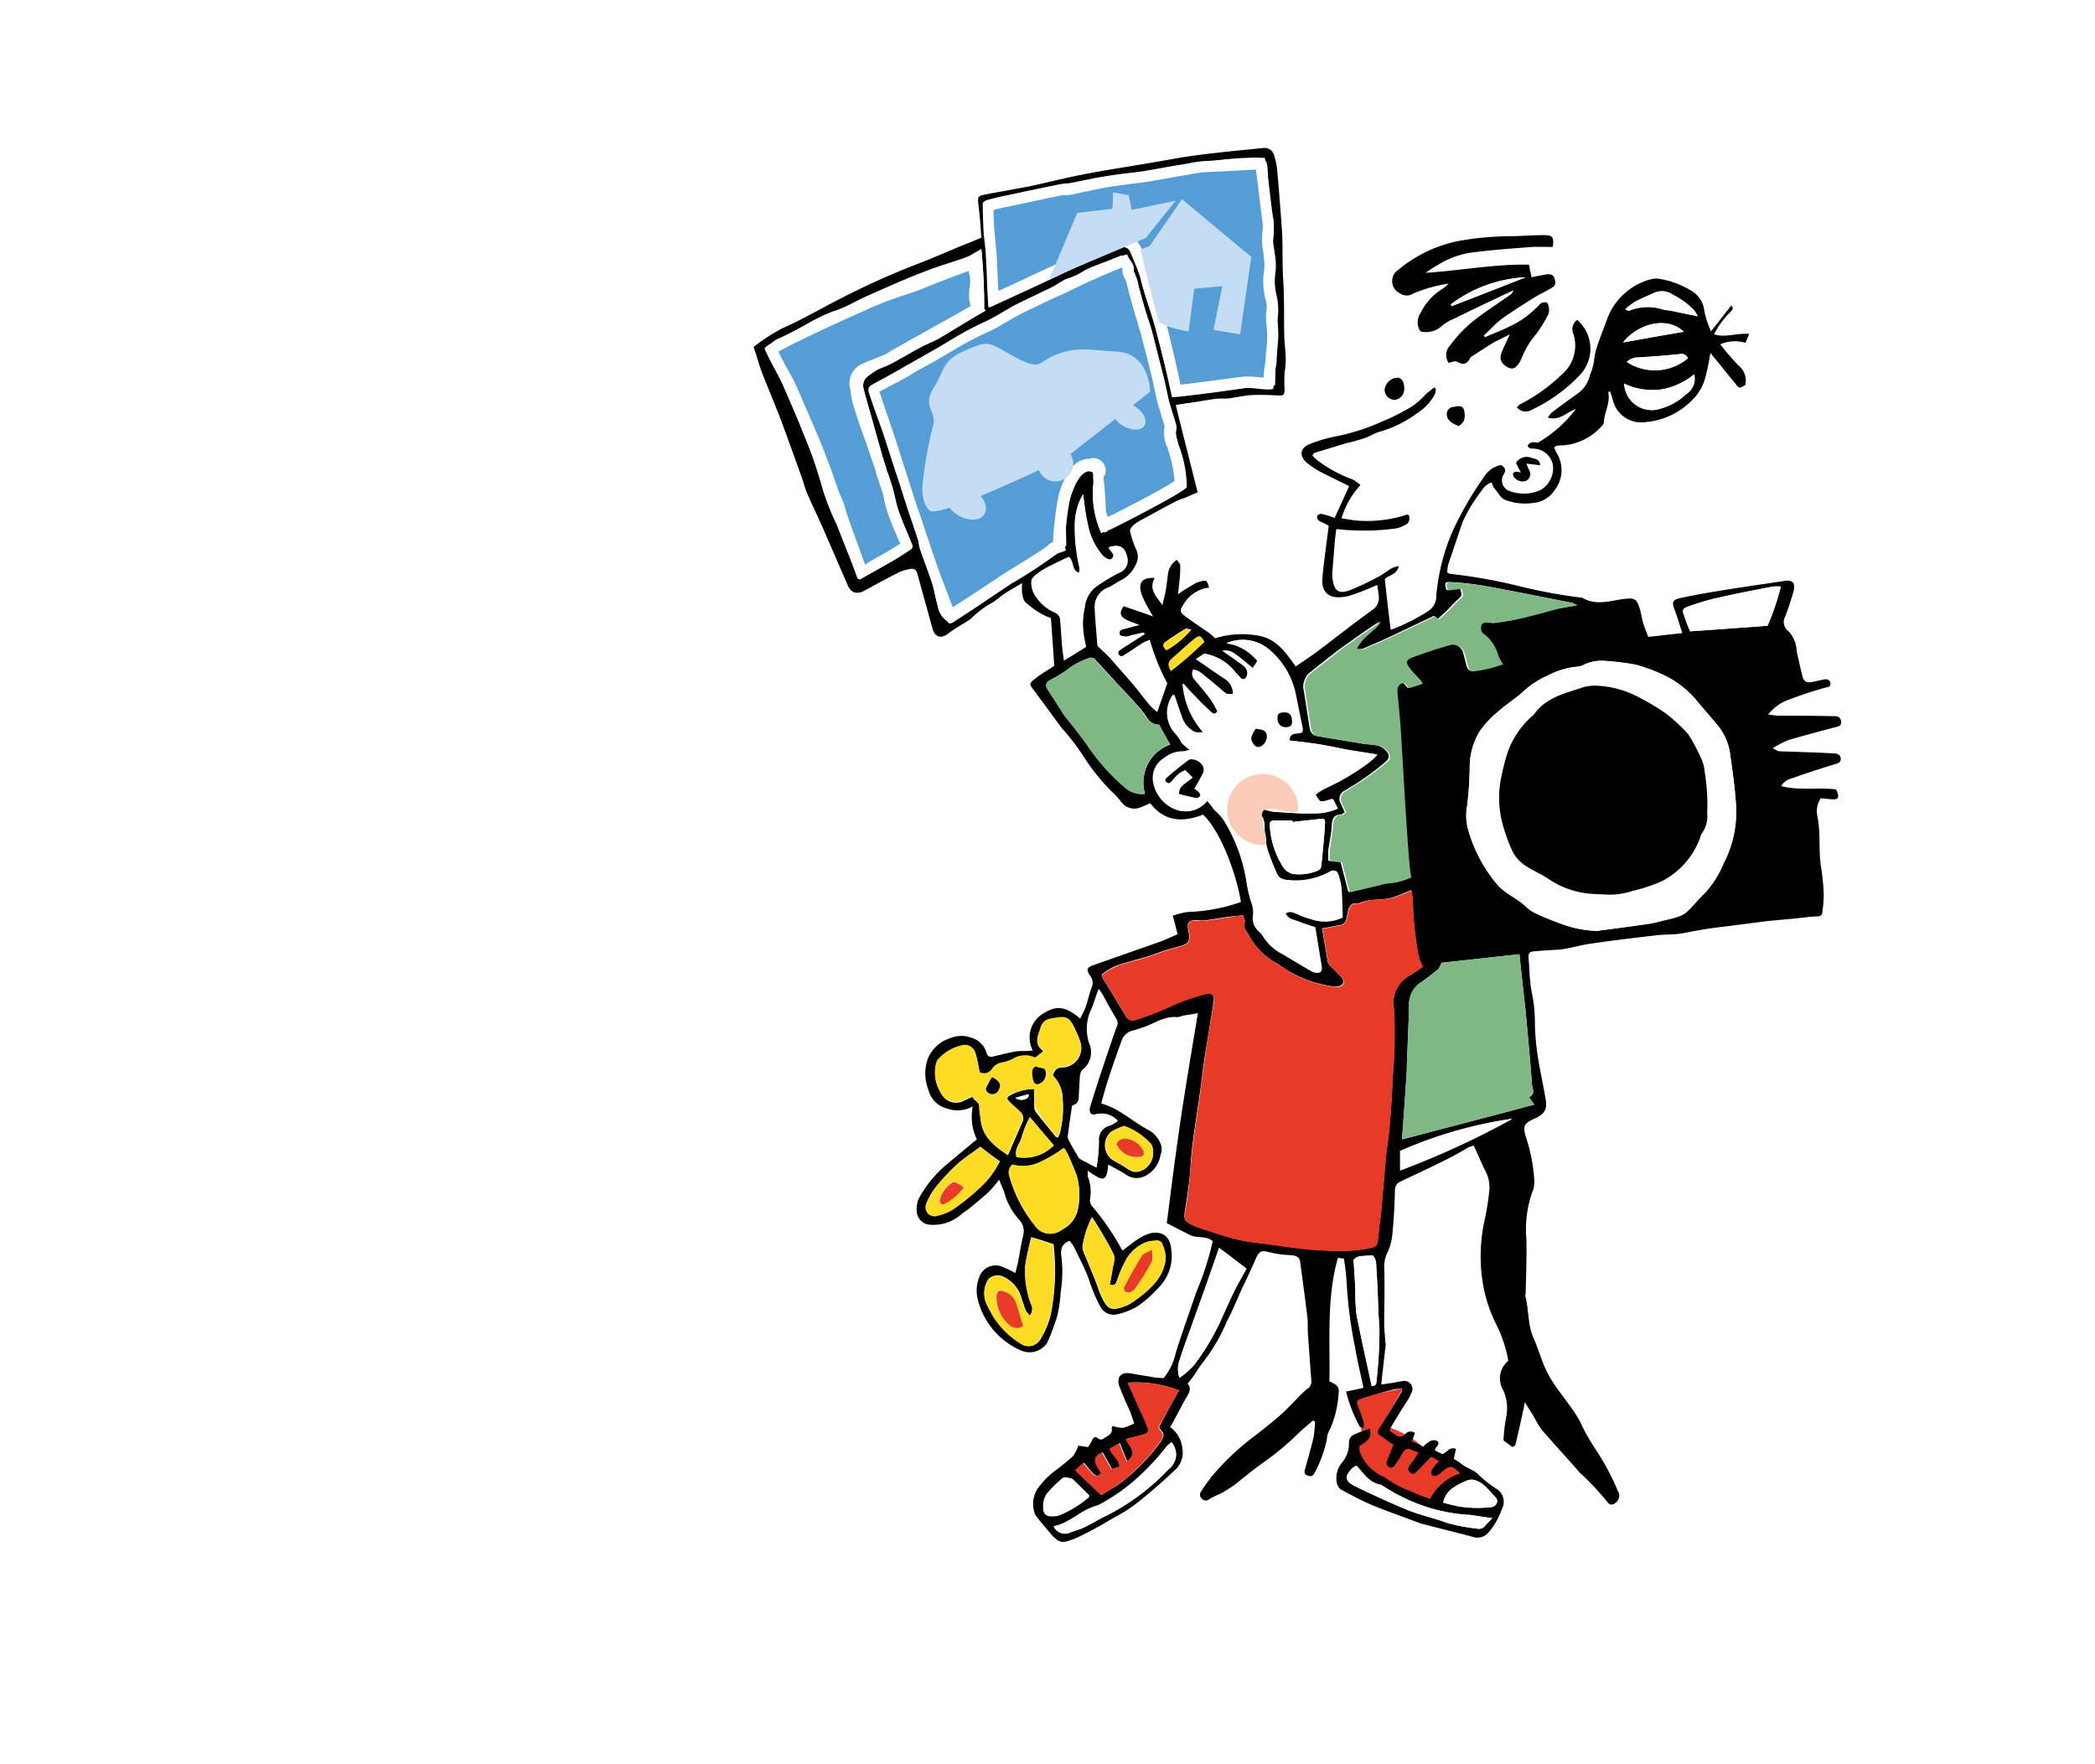 <svg xmlns="http://www.w3.org/2000/svg" viewBox="7167.5 -5254.5 177 149">
    <defs>
        <style>
            .cls-1{fill:none;opacity:.87}.cls-2{fill:#e73b28}.cls-10,.cls-2,.cls-4,.cls-5,.cls-6,.cls-7,.cls-8,.cls-9{fill-rule:evenodd}.cls-3,.cls-4{fill:#fff}.cls-6{fill:#7fb885}.cls-7{fill:#ffdd27}.cls-8{fill:#549dd6}.cls-9{fill:#c4dcf4}.cls-10{fill:#facbb7}.cls-11{filter:url(#_2018-02-14_16-40-58)}
        </style>
        <filter id="_2018-02-14_16-40-58" width="177" height="149" x="7167.5" y="-5254.5" filterUnits="userSpaceOnUse">
            <feOffset dy="1"/>
            <feGaussianBlur result="blur" stdDeviation="1.5"/>
            <feFlood flood-opacity=".369"/>
            <feComposite in2="blur" operator="in"/>
            <feComposite in="SourceGraphic"/>
        </filter>
    </defs>
    <g id="Illustration01" transform="translate(7164 -5579)">
        <g id="Group_858" class="cls-11" data-name="Group 858" transform="translate(-7164 5579)">
            <rect id="_2018-02-14_16-40-58-2" width="168" height="140" class="cls-1" data-name="2018-02-14_16-40-58" rx="2" transform="translate(7172 -5251)"/>
        </g>
        <g id="Group_1034" data-name="Group 1034" transform="translate(67.169 337.03)">
            <path id="Path_1072" d="M162 335.776l4.192-.876-1.783 3.129a8.223 8.223 0 0 1 3.191 1.6c1.064 1.064 2.659 1.158 3.066 1.815a8.2 8.2 0 0 0 1.032 1.22l-1.032 2.19a3.091 3.091 0 0 1-1.658.313c-.594-.188-5.944-1.345-6.132-3.035-.188-1.721-.594-2.1-.282-2.972.345-.881-.594-3.384-.594-3.384z" class="cls-2" data-name="Path 1072" transform="translate(-111.317 -230.146)"/>
            <path id="Path_1073" d="M169.7 23.677c0-.782-.063-.876-.688-.907s-1.251 0-1.877 0a32.439 32.439 0 0 0-5.506.469 11.768 11.768 0 0 0-5.037 2.409 1.182 1.182 0 0 0 1.251 2c.876-.313 1.752-.532 2.628-.813.063-.031.156.031.313.063-.344.25-.626.438-.876.626a4.569 4.569 0 0 0-1.5 1.846 3.1 3.1 0 0 0-.188 1.095.612.612 0 0 0 .25.407 1.83 1.83 0 0 0 1.22-.094c.751-.469 1.533-.939 2.346-1.345 1.283-.626 2.628-1.22 3.942-1.846a1.525 1.525 0 0 1 .344-.125 4.527 4.527 0 0 1-1.1.813 18.83 18.83 0 0 0-3.535 2.753A4.646 4.646 0 0 0 160.535 33a6.187 6.187 0 0 1-1.689 3.254 10.111 10.111 0 0 1-2.628 1.815 35.264 35.264 0 0 1-6.445 2.1 4.44 4.44 0 0 0-.907.313.724.724 0 0 0-.407 1 1.409 1.409 0 0 0 .438.594c.594.407 1.22.751 1.846 1.095.5.282 1.064.532 1.6.813-.438.939-.813 1.783-1.22 2.659-.438-.125-.751-.25-1.095-.313a.348.348 0 0 0-.313.094c-.031.125-.063.313.031.407a1.51 1.51 0 0 0 .438.282c.156.094.344.156.469.219-.188 1.314-.407 2.534-.532 3.754a7.137 7.137 0 0 0 .125 1.627.648.648 0 0 0 .282.407 1.955 1.955 0 0 0 1.5.25c.626-.219 1.251-.469 1.877-.688.25-.094.469-.219.782-.344a3.724 3.724 0 0 1 .063.97 2.171 2.171 0 0 0 .094 1.47c.219.532.375 1.064.594 1.6.156.375.313.438.688.282a2.834 2.834 0 0 0 .5-.344c.438-.313.876-.657 1.314-.97.813-.532 1.658-1 2.5-1.5a9.892 9.892 0 0 1 .156-2.722 33.27 33.27 0 0 1 1.314-4.13 18.8 18.8 0 0 1 1.815-2.91c.125-.188.407-.282.688-.469.188.751.532 1.345 1.126 1.5a6.318 6.318 0 0 0 2.409.219 2.555 2.555 0 0 0 2.253-2.159 2.4 2.4 0 0 0-.344-2 2.624 2.624 0 0 1-.282-.594c.156 0 .25-.031.375-.031a4.966 4.966 0 0 0 3.567-1.47c.156-.125.344-.282.375-.438a14.574 14.574 0 0 0 .375-1.971 27.579 27.579 0 0 0-.5-5.225c-.407.72-.876 1.314-.594 2.1.031.063-.063.188-.094.282a5.67 5.67 0 0 1-.375.876 5.015 5.015 0 0 1-.782 1.158 10.76 10.76 0 0 1-1.126.876c-.563.532-1.22.375-1.908.282.845-.688 1.658-1.314 2.409-2a4.742 4.742 0 0 0 1-1.095 3.365 3.365 0 0 0-.688-3.973c-.313.031-.407.282-.407.532a4.171 4.171 0 0 0 .094.876 2.5 2.5 0 0 1-.031 1.439c-1.47.563-2.91 1.189-4.568.532.313-.594.626-1.189.97-1.783.375-.594.782-1.126 1.189-1.721a1.509 1.509 0 0 0 .188-1.408.58.58 0 0 0-.751.188 8.473 8.473 0 0 1-2.659 1.908 17.381 17.381 0 0 1-1.908.782.427.427 0 0 1 .156-.375 20.059 20.059 0 0 1 5.037-3.535c.782-.407.845-.5.469-1.314a1.846 1.846 0 0 0-.438-.063 20.728 20.728 0 0 0-2.753.657c-1.439.5-2.816 1.126-4.224 1.689-.344.125-.72.219-1.251.375a5.614 5.614 0 0 1 2.127-1.377 18.488 18.488 0 0 1 2.315-.845 24.813 24.813 0 0 1 2.472-.344c-.094-.407-.188-.688-.282-1.064-1.5.125-2.91.188-4.317.344s-2.816.375-4.255.438a4.523 4.523 0 0 1 1.251-.813 9.964 9.964 0 0 1 2-.813 43.415 43.415 0 0 1 5.694-.626c.754.046 1.348.046 1.973.046z" class="cls-3" data-name="Path 1073" transform="translate(-101.968 -15.657)"/>
            <path id="Path_1074" d="M169.946 23.917c-.594 0-1.22 0-1.846.063a38.661 38.661 0 0 0-5.694.626 9.964 9.964 0 0 0-2 .813 6.108 6.108 0 0 0-1.251.813c1.439-.063 2.847-.282 4.255-.438s2.816-.219 4.317-.344c.094.344.156.657.282 1.064-.907.125-1.689.156-2.472.344a17.24 17.24 0 0 0-2.315.845 5.387 5.387 0 0 0-2.127 1.377c.532-.156.876-.25 1.251-.375 1.408-.563 2.816-1.189 4.224-1.689a27.113 27.113 0 0 1 2.753-.657 1.14 1.14 0 0 1 .438.063c.375.813.313.907-.469 1.314a18.3 18.3 0 0 0-5.037 3.535.6.6 0 0 0-.156.375c.626-.25 1.283-.469 1.908-.782a8.473 8.473 0 0 0 2.659-1.908.571.571 0 0 1 .751-.188 1.509 1.509 0 0 1-.188 1.408c-.407.563-.845 1.126-1.189 1.721-.344.563-.657 1.189-.97 1.783 1.658.657 3.1 0 4.568-.532a2.8 2.8 0 0 0 .031-1.439 4.171 4.171 0 0 1-.094-.876c0-.25.094-.5.407-.532a3.365 3.365 0 0 1 .688 3.973 4.742 4.742 0 0 1-1 1.095c-.751.657-1.564 1.283-2.409 2 .688.063 1.314.219 1.908-.282.344-.313.782-.532 1.126-.876a7.5 7.5 0 0 0 .782-1.158c.156-.282.25-.594.375-.876a.994.994 0 0 0 .094-.282c-.25-.782.188-1.377.594-2.1a27.337 27.337 0 0 1 .5 5.225 14.571 14.571 0 0 1-.376 1.98c-.031.156-.219.313-.375.438a4.863 4.863 0 0 1-3.567 1.47 1.954 1.954 0 0 0-.375.031 5.369 5.369 0 0 0 .282.594 2.4 2.4 0 0 1 .344 2 2.555 2.555 0 0 1-2.253 2.159 6.318 6.318 0 0 1-2.409-.219 1.885 1.885 0 0 1-1.126-1.5c-.282.188-.563.282-.688.469a21.522 21.522 0 0 0-1.815 2.91 30.232 30.232 0 0 0-1.314 4.13 8.81 8.81 0 0 0-.156 2.722c-.845.5-1.689 1-2.5 1.5a12.91 12.91 0 0 0-1.314.97 2.835 2.835 0 0 1-.5.344c-.375.188-.563.094-.688-.282-.219-.532-.375-1.095-.594-1.6a2.628 2.628 0 0 1-.094-1.47 3.655 3.655 0 0 0-.063-.97c-.313.125-.563.25-.782.344-.626.25-1.251.469-1.877.688a1.955 1.955 0 0 1-1.5-.25.648.648 0 0 1-.282-.407 7.137 7.137 0 0 1-.125-1.627c.125-1.22.344-2.472.532-3.754-.125-.063-.313-.125-.469-.219a1.061 1.061 0 0 1-.438-.282.6.6 0 0 1-.031-.407.348.348 0 0 1 .313-.094c.344.094.657.188 1.095.313.407-.876.782-1.752 1.22-2.659-.563-.282-1.095-.532-1.6-.813-.626-.344-1.251-.688-1.846-1.095a1.409 1.409 0 0 1-.438-.594.712.712 0 0 1 .407-1 4.44 4.44 0 0 1 .907-.313 35.264 35.264 0 0 0 6.445-2.1 10.934 10.934 0 0 0 2.628-1.815 6.668 6.668 0 0 0 1.689-3.254 4.989 4.989 0 0 1 1.158-1.971 17.619 17.619 0 0 1 3.535-2.753 6.613 6.613 0 0 0 1.095-.813 1.121 1.121 0 0 0-.344.125c-1.314.594-2.628 1.189-3.942 1.846a25.161 25.161 0 0 0-2.346 1.345 1.83 1.83 0 0 1-1.22.094c-.094 0-.25-.25-.25-.407a2.61 2.61 0 0 1 .188-1.095 4.522 4.522 0 0 1 1.5-1.846c.25-.188.532-.375.876-.626-.188-.031-.25-.063-.313-.063-.876.25-1.783.5-2.628.813a1.241 1.241 0 0 1-1.627-.469 1.186 1.186 0 0 1 .375-1.533A11.6 11.6 0 0 1 162 23.6a32.439 32.439 0 0 1 5.506-.469h1.877c.501-.09.563.004.563.786z" class="cls-4" data-name="Path 1074" transform="translate(-102.213 -15.897)"/>
            <path id="Path_1075" d="M207.51 83.427c.094-.469-.219-.563-.5-.657a1.19 1.19 0 0 0-1.47.375c.031.125.094.219.125.344l.219.438a1.745 1.745 0 0 0-.407 0c-.094.063-.219.219-.188.313a.845.845 0 0 0 .97.438.634.634 0 0 0 .375-.876c-.063-.156-.125-.344-.25-.657.501.126.782.189 1.126.282z" class="cls-4" data-name="Path 1075" transform="translate(-141.06 -56.824)"/>
            <path id="Path_1076" d="M23.589 76.222a2.356 2.356 0 0 1 .657-2.972c1.064-.72 1.877-1 3.348.282.156-.344.344-.657.469-1 .188-.563.313-1.158.532-1.721a.912.912 0 0 0-.125-.845c-.407-.594-.344-.782.375-1 1.846-.657 3.66-1.283 5.506-1.94.5-.188.97-.407 1.47-.626-.125-.5-.25-1-.407-1.564a7.014 7.014 0 0 1 1.22-.313 14.921 14.921 0 0 0 4.536-.845c-.282-1.94-1.564-5.819-3.191-7.383-1.689.657-3.254.626-4.474-.97a6.3 6.3 0 0 1-.72.313 1.361 1.361 0 0 1-1.689-.375c-.188-.219-.344-.438-.532-.626a17.235 17.235 0 0 1-2.784-3.41 19.809 19.809 0 0 0-1.752-2.253c-.72-.97-1.408-1.94-2.127-2.878a.655.655 0 0 0-.125-.188c-.532-.657-.532-.688.094-1.158.469-.375 1.032-.688 1.533-1.032l-.282-4.036a4.728 4.728 0 0 1-.907-.407 7.263 7.263 0 0 1-1.251-.939c-.188-.156-.219-.5-.282-.751a7.556 7.556 0 0 1 0-.845c-.532.313-1 .563-1.47.876-.375.25-.72.594-1.126.813a7.839 7.839 0 0 0-1.721 1.314 5.144 5.144 0 0 1-.688.438c-.407.25-.813.5-1.189.782-.626.5-1.158.375-1.377-.407-.407-1.5-.845-3.035-1.251-4.536-.094-.407-.282-.563-.688-.469a3.768 3.768 0 0 0-.845.25c-1 .5-1.971 1.032-2.941 1.564-.657.344-1.158.219-1.439-.469-.657-1.5-1.314-3.035-1.971-4.536-.469-1.095-1-2.159-1.47-3.254-.156-.375-.25-.751-.375-1.126a375.24 375.24 0 0 0-1.908-5.256c-.5-1.283-1-2.472-1.47-3.66-.283-.72-.47-1.471-.752-2.284a16.669 16.669 0 0 1 2.409-1.564c1.564-.688 3.035-1.533 4.536-2.315a66.937 66.937 0 0 1 6.82-3.1c1.251-.469 2.5-1.032 3.723-1.533a52.96 52.96 0 0 0 1.752-.72c-.063-.939-.125-1.877-.25-2.816-.063-.594-.063-.688.5-.813 1.283-.25 2.6-.469 3.879-.72 1.47-.313 2.91-.688 4.38-.97 1.846-.375 3.629-.626 5.412-.939 1.377-.219 2.753-.5 4.13-.688C39.2.355 41.109.167 43.018-.021a.841.841 0 0 1 .97.657 5.641 5.641 0 0 1 .25 1.22c.156 1.721.282 3.41.407 5.131.063 1.126.031 2.253.063 3.379.031.782.094 1.533.094 2.315.031 1.032 0 2.034.031 3.066 0 .469.063.939.094 1.408a6.582 6.582 0 0 1-.063 1.752 11.527 11.527 0 0 0 0 1.47c-.031.5-.094.532-.594.5-.72-.031-1.408-.063-2.127-.031-.657.031-1.314.188-2 .282-.344.031-.688 0-1.032.031-.532.063-1.064.156-1.627.25s-1.158.156-1.815.282c.594 2.44 1.22 4.849 1.846 7.383-.313.125-.688.282-1.095.469a6.086 6.086 0 0 0-.688.25 253.49 253.49 0 0 0-3.129 1.689 2.926 2.926 0 0 0-.594.438c-.125.125-.25.344-.188.5a8.148 8.148 0 0 0 .5 1.47 1.392 1.392 0 0 1 0 1.22 2.784 2.784 0 0 1-1.158 1.314c-.407.188-.751.469-1.158.657a1.745 1.745 0 0 0-1.189 1.783c.031.876.125 1.783.188 2.659a2.755 2.755 0 0 0 .063.532c.375.375.751.688 1.064 1.032l1.969 2.256c.469.563.907 1.158 1.377 1.721a5.355 5.355 0 0 0 .626.563c.282-.813.563-1.564.845-2.44a17.86 17.86 0 0 1-1.47-3.66 4.814 4.814 0 0 0-.594.25c-.532.344-1.064.72-1.627 1.064a.266.266 0 0 1-.344-.407c.282-.219.626-.407.939-.626.407-.25.782-.5 1.189-.751-.031-.063-.031-.094-.063-.156-.344.063-.688.156-1.032.219a1.127 1.127 0 0 1-1 0c-.125-.5.282-.469.594-.563s.626-.156 1.064-.282c-.469-.188-.782-.282-1.095-.438-.563-.313-.626-.563-.25-1.158.782.282 1.564.532 2.5.876a5.016 5.016 0 0 1-.344-.594 7.637 7.637 0 0 1-.657-1.345q-.422-1.408 1.126-1.314c-.5.907.063 1.5.657 2.284.094-.438.188-.751.25-1.064.094-.5.156-1.032.219-1.564a1.677 1.677 0 0 1 .751-1.189c.094.156.25.282.282.438a9.685 9.685 0 0 1-.063 1.345c-.031.313-.063.626-.125 1.126a13.814 13.814 0 0 1 1.283-.813 2 2 0 0 1 .813-.313c.344-.063.375.031.532.563a2.861 2.861 0 0 0-2.19 1.47c-.313.469-.282.594.188.97.563.407 1.158.813 1.752 1.22a3.63 3.63 0 0 1 .751.626 7.573 7.573 0 0 1 3.848-.188c1.408.313 2.159 1.439 2.972 2.565.626-.438 1.251-.845 1.846-1.283 1.533-1.158 3.035-2.346 4.6-3.473a1.222 1.222 0 0 0 .563-1.251c-.031-.25-.063-.532-.125-.876-.751.313-1.377.594-2.065.813a3.439 3.439 0 0 1-1.377.219c-.845-.063-1.283-.657-1.189-1.627.125-1.439.344-2.847.532-4.411-.063-.031-.219-.125-.407-.219a2.235 2.235 0 0 1-.469-.25.433.433 0 0 1-.094-.375.421.421 0 0 1 .375-.156 7.122 7.122 0 0 1 1.095.344c.407-.907.813-1.752 1.22-2.691-.845-.438-1.658-.813-2.44-1.22a7.055 7.055 0 0 1-1.126-.751c-.688-.594-.563-1.283.282-1.6a12.821 12.821 0 0 1 2.44-.688 17.334 17.334 0 0 0 3.6-1.189 16.853 16.853 0 0 0 2.6-1.314 7.2 7.2 0 0 0 1.158-1.032c.219-.188.438-.344.657-.532.063.031.094.063.156.094a1.847 1.847 0 0 1-.063.438 4.07 4.07 0 0 1-1.377 1.533 9.861 9.861 0 0 1-3.296 1.663c-.438.125-.813.375-1.251.532-.469.156-.939.282-1.408.407h-.063c-.939.282-1.846.563-2.784.845-.063.031-.094.094-.188.219a3.568 3.568 0 0 0 .344.344 10.829 10.829 0 0 0 3 1.658 3.332 3.332 0 0 1 .72.5 7.231 7.231 0 0 0-1.6 2.816c.5.063.907.156 1.314.188a10.977 10.977 0 0 0 3.911-.407c.188-.063.438-.219.5.063a.675.675 0 0 1-.156.594 2.764 2.764 0 0 1-.939.407 19.4 19.4 0 0 1-3.817.156c-.375 0-.782-.063-1.251-.094-.063.469-.125.939-.156 1.408l-.188 2.315a3.218 3.218 0 0 0 .031.532c.156 1 .532 1.251 1.47.907a24.779 24.779 0 0 0 2.44-1.158c.407-.219.782-.532 1.189-.751a3.834 3.834 0 0 1 .5-.125c-.188.751-.876.751-1.189 1.095.156 1.439.313 2.847.5 4.286a16.01 16.01 0 0 0 3.191-1.6 1.452 1.452 0 0 0 .657-1.251 17.615 17.615 0 0 1 1.377-5.475 29.271 29.271 0 0 1 2.659-4.6 2.195 2.195 0 0 1 1.439-1c.344.219.469.438.188.845a.951.951 0 0 0 .5 1.345 3.476 3.476 0 0 0 2.628-.063 2.134 2.134 0 0 0 1.064-2.127 1.706 1.706 0 0 0-1.564-1.377c-.219-.031-.469.063-.563-.282.25-.375.626-.25.845-.219a10.892 10.892 0 0 0 3.222-2.847c-.751.219-1.345 1.032-2.378.72.156-.188.219-.313.313-.407.751-.563 1.47-1.095 2.221-1.627a2.59 2.59 0 0 0 1-1.439c.063-.219.156-.407.219-.626a5.45 5.45 0 0 0 .156-.688 6.171 6.171 0 0 1 .219-1.095c.25-.782.563-1.533.845-2.315a5.4 5.4 0 0 1 3.786-3.5 1.786 1.786 0 0 1 .813 0 7.461 7.461 0 0 1 2.691 1.064 2.2 2.2 0 0 1 .97 1.658 8.9 8.9 0 0 0 .563 1.689c.594-.751 1.126-1.439 1.721-2.19.219.282.063.375-.063.532a7.369 7.369 0 0 0-1.408 1.908c.97.313 1.908-.125 2.972-.031-.125.313-.219.532-.313.751a3.112 3.112 0 0 0-2.127.125 21.722 21.722 0 0 0 1.533 1.783A1.625 1.625 0 0 1 83.783 20c-.469.282-.5.313-.813-.094-.657-.782-1.283-1.6-1.94-2.378-.063-.094-.156-.188-.188-.25-.125.72-.25 1.408-.438 2.1a4.056 4.056 0 0 1-1 1.783 6.218 6.218 0 0 1-4.067 1.971 2.462 2.462 0 0 1-2.753-1.908c-.063-.219-.156-.469-.219-.688-.094.031-.156.063-.156.094.188.907-.344 1.689-.375 2.534a.561.561 0 0 1-.188.313 4.828 4.828 0 0 1-3.318 1.623 1.924 1.924 0 0 0-.438.031c-.063 0-.125.063-.25.125a2.422 2.422 0 0 0 .219.5 2.739 2.739 0 0 1-.188 3.129 2.347 2.347 0 0 1-1.721 1.064 4.769 4.769 0 0 1-2.472-.25c-.375-.188-.626-.657-.939-1.032-.094-.094-.094-.25-.188-.438a1.537 1.537 0 0 0-.813.657 13.782 13.782 0 0 0-1.627 2.659c-.407 1.189-.813 2.409-1.22 3.6a4.57 4.57 0 0 0-.094.688c.125.063.188.125.282.125a43.8 43.8 0 0 1 5.663 1 44.717 44.717 0 0 0 5.35 1 .282.282 0 0 1 .156.031c1.126.657 2.284.25 3.41.094.97-.125 1.158-.063 1.439.907.094.375.156.72.25 1.095.125.407.282.782.438 1.189 1-.094 1.908-.219 2.878-.313-.219-.688-.407-1.314-.626-1.908-.282-.72-.219-.907.5-1.064a57.932 57.932 0 0 1 3.222-.594c1.5-.25 3-.469 4.505-.688.344-.063.688-.094 1.032-.156.657-.125.939.188.782.813a22.444 22.444 0 0 1-.72 2.19.963.963 0 0 0 .282 1.251 2.563 2.563 0 0 1 .688 1.689c.063.375.188.751.25 1.126.063.313.156.626.219.939.125.469.313.626.813.532.344-.063.688-.156 1.032-.219.219-.031.469 0 .532.282.063.313-.156.344-.407.407a31.323 31.323 0 0 0-3.035 1 3.752 3.752 0 0 0-1.815 1.283c.375.031.657.094.939.094 1.377 0 2.753 0 4.13.031h.375c.344 0 .688.031.72.469s-.313.407-.594.5c-1.314.344-2.6.688-3.879 1.064a9.048 9.048 0 0 0-1.314.688c.313.156.438.25.563.25.594.031 1.189.031 1.783.063.939.031 1.908.063 2.847.125.313 0 .563.125.563.469 0 .282-.25.375-.5.438a85.104 85.104 0 0 0-3.973 1.314 1.516 1.516 0 0 0-.563.532c1.533.407 3.1.094 4.63.282a1.677 1.677 0 0 1 .156.344c.094.375 0 .5-.407.5l-1.032-.094a1.958 1.958 0 0 0-.282 1.533c.282 1.377.094 2.753.282 4.13a19.738 19.738 0 0 1 .25 2.378 9.748 9.748 0 0 1-.125 1.627c-.031.282-.25.313-.5.313-.626.031-1.283.125-1.908.188l-2.065.188c-1.314.156-2.628.344-3.942.5-1.1.125-2.19.313-3.285.532-.751.156-1.533.094-2.315.188-1.877.219-3.754.438-5.631.72-.907.125-1.783.438-2.722.5a36.9 36.9 0 0 0-1.846.125c-.563.031-.626.125-.594.688.063.563.063 1.158.125 1.721.031.313.063.657.125.97a12.656 12.656 0 0 1 .282 2.878 21.873 21.873 0 0 0 .282 2.878c.188 1.126.438 2.253.626 3.379.156.876-.094 1.251-1 1.658-.813.375-.939.594-.688 1.47a14.162 14.162 0 0 1 .72 3.567 2.7 2.7 0 0 1-.063.876 9.4 9.4 0 0 0-.594 4.255c.031 1.533-.031 3.035-.063 4.568 0 .063-.063.156-.031.219.313 1.158.188 2.409.688 3.535.438.97.688 2 1.189 2.972.751 1.439 1.877 2.565 2.659 3.942.188.344.344.72.532 1.064.219.407.469.813.72 1.22a20.684 20.684 0 0 1 2.034 3.754.729.729 0 0 1-.219 1 .411.411 0 0 1-.657-.063 22.213 22.213 0 0 0-2.346-2.5c-1.064-1.22-2.159-2.409-3.222-3.629a8.678 8.678 0 0 1-.688-1.158 47.29 47.29 0 0 1-.72-1.158 138.128 138.128 0 0 1-.813 3.629c0 .063-.156.094-.25.156-.25-.188-.469-.344-.751-.563a17.234 17.234 0 0 1 .188-1.783 3.729 3.729 0 0 0-.219-2.472 1.933 1.933 0 0 1 .438-2.472 10.944 10.944 0 0 0-1.032-3.1 11.954 11.954 0 0 1-1.13-3.529 14.178 14.178 0 0 1 .188-5.381 20.854 20.854 0 0 0 .375-2.44 2.9 2.9 0 0 0-.344-1.6c-.344-.688-.626-1.377-.97-2.127a2.7 2.7 0 0 0-.469.156c-.532.313-1.064.626-1.627.907-1.345.688-2.722 1.314-4.1 1.971a.785.785 0 0 0-.469.751 48.573 48.573 0 0 1-.219 3.723 4.442 4.442 0 0 1-.375 1.439 2.715 2.715 0 0 0-.313 1.314c.063 1.6 0 3.191 0 4.787 0 .5.063 1 .094 1.5 0 .094.031.188.031.313a355.06 355.06 0 0 0-.375 3.316c.313-.031.626-.094.939-.125a8.575 8.575 0 0 1 .876-.156.681.681 0 0 1 .751.97 4.467 4.467 0 0 1-.469.845 70.739 70.739 0 0 0-1.283 2.1.918.918 0 0 0-.094.313c.188.094.344.219.5.313a.562.562 0 0 0 .813-.063.575.575 0 0 1 .813-.094c-.063.219-.156.407-.25.688l.939.469a3.279 3.279 0 0 1 .532-.438.75.75 0 0 1 .626-.063c.25.156.125.375-.063.563a.686.686 0 0 0-.094.25c.219.125.438.219.626.313.407-.125.594-.657 1.158-.438q-.094.375-.188.845a4.3 4.3 0 0 1 .626.407c.469.407 1.126.5 1.564 1.032a10.731 10.731 0 0 0 1.47 1.126 1.269 1.269 0 0 1 .407 1.658 5.97 5.97 0 0 1-1.095 1.94 1.2 1.2 0 0 1-1.314.438c-1.408-.375-2.816-.72-4.255-1.095a3.961 3.961 0 0 1-.563-.188c-1.251-.469-2.5-.907-3.723-1.408-.907-.375-1.815-.876-2.691-1.345a.99.99 0 0 1-.313-.563 2.036 2.036 0 0 1 .438-1.689 2.513 2.513 0 0 0 .594-1.658.719.719 0 0 1 .375-.688c.438-.219.907-.344 1.377-.532.25.876-.375 1.126-.876 1.5a1.881 1.881 0 0 0 .094.626 3.851 3.851 0 0 0 1.783 1.877 1.112 1.112 0 0 1 .282.125 7.979 7.979 0 0 0 2.159 1.158 11.443 11.443 0 0 0 1.658.657 4.431 4.431 0 0 1 2.534-2.159c-.688-.688-.876-.688-1.5-.156a1.65 1.65 0 0 1-.469.344.428.428 0 0 1-.438-.063.545.545 0 0 1 .031-.438 6.022 6.022 0 0 1 .594-.72c-.219-.125-.407-.25-.657-.375-.375.407-.782.782-1.126 1.158-.219.25-.438.407-.688.156s-.094-.469.094-.72a8.679 8.679 0 0 0 .657-.97 1.97 1.97 0 0 1-.563-.188c-.407-.219-.657-.031-.845.344a8.367 8.367 0 0 1-.563.876c-.125.188-.25.344-.469.25a.4.4 0 0 1-.219-.563c.156-.438.344-.876.532-1.345-.407-.282-.813-.563-1.283-.907-.094-.282.094-.5.25-.751.594-.907 1.158-1.877 1.721-2.816a2.71 2.71 0 0 0 .063-.313c-.282.063-.532.063-.782.125-.876.219-1.721.438-2.565.72-.563.188-.563.25-.344.813.156.407.313.845.438 1.283a2.379 2.379 0 0 1-.031.438c-.156-.063-.282-.063-.313-.125a12 12 0 0 1-1.158-2.972c.5-.094.97-.188 1.47-.313-.25-1.189-.532-2.315-.72-3.473a36.317 36.317 0 0 1-.688-5.193 19.074 19.074 0 0 0-.25-2.253c-.219-.031-.375-.031-.5-.063-.97 3.41-.657 6.914-.72 10.449a1.393 1.393 0 0 1 .375.188.654.654 0 0 1 .407.72 8.783 8.783 0 0 1-.72 3.1 1.925 1.925 0 0 0-.282.907 10.676 10.676 0 0 1-.813 2.378 4.37 4.37 0 0 1-.282.532c-.156.25-.375.188-.594.094s-.219-.282-.156-.5c.25-.876.5-1.783.72-2.659a9.787 9.787 0 0 0 .125-1.377.685.685 0 0 1-.156-.094c-.438.375-.907.751-1.314 1.158a22.945 22.945 0 0 1-3 2.472c-.782.563-1.533 1.189-2.284 1.783a12.376 12.376 0 0 1-1.064.688c-.375.188-.782.344-1.126.563a.435.435 0 0 1-.594-.031.456.456 0 0 1-.063-.657 13.289 13.289 0 0 1 .97-1.345 22.008 22.008 0 0 1 3-2.91 57.123 57.123 0 0 0 2.628-2.1c.5-.438.97-.939 1.439-1.408a7.954 7.954 0 0 1 .907-.876.711.711 0 0 0 .344-.751c-.094-1.283-.188-2.6-.282-3.879-.031-.438 0-.845-.031-1.283-.188-1.6-.407-3.191-.626-4.818-.031-.344-.25-.469-.532-.532a6.075 6.075 0 0 0-.751-.063 9.594 9.594 0 0 1-1.314-.219c-.688-.188-.876-.094-1.158.563a62.71 62.71 0 0 1-1.189 2.565c-.407.907-.782 1.846-1.251 2.722a14.837 14.837 0 0 1-1.94 3.348 12.129 12.129 0 0 0-.72 1.032c-.188.282-.407.563-.657.876.375.407.125.813-.156 1.251-.313.563-.594 1.126-.907 1.689-.125.25-.25.469-.407.72a2.588 2.588 0 0 1 1.032 1.815 2 2 0 0 1-.688 1.877c-1.032.97-2.1 1.908-3.222 2.784a13.368 13.368 0 0 1-2 1.251 31.154 31.154 0 0 1-3 1.627c-1.158.469-1.439.563-2.19-.313-.438-.532-.907-1.032-1.314-1.6a2.364 2.364 0 0 1 .219-2.284 7.124 7.124 0 0 1 1.533-1.533A17.052 17.052 0 0 0 27 110.48a3.762 3.762 0 0 0 .438-.876c.156.031.407.063.813.125a2.951 2.951 0 0 0 .344-.563c.094-.219.25-.375.438-.219.344.313.563.031.782-.094.25-.156.532-.313.438-.688 0-.031.031-.094.063-.219a3.072 3.072 0 0 0 .907.156 4.513 4.513 0 0 0 .939-.375c-.156-.407-.25-.782-.407-1.126a34.48 34.48 0 0 1-.813-1.908 1.145 1.145 0 0 1-.063-.845c.188-.375.594-.407 1-.344.657.125 1.314.219 2 .344.282.031.532.031.751.063a4.823 4.823 0 0 0 1.032-2.127c.532-1.721 1.158-3.41 1.721-5.1a25.224 25.224 0 0 0 1.408-4.349c-.563-.5-1.345-.219-1.94-.532-.626-.313-1.22-.626-1.94-1 .375-2.941.751-5.913 1.189-8.854s.939-5.882 1.439-8.885c-.469.094-.876.156-1.283.219a2.3 2.3 0 0 1-.438.125c-1.095-.125-1.94.532-2.878.845-.313.094-.594.219-.907.282a1.337 1.337 0 0 0-.97.939c-.626 1.721-1.22 3.41-1.689 5.225 1.533.407 2.659 1.564 4.067 2.284a2.267 2.267 0 0 1 .97 1.189 1.219 1.219 0 0 1-.031.876 2.407 2.407 0 0 1-1.314 1.783 1.557 1.557 0 0 1-1.564-.094c-.469-.313-.97-.563-1.533-.876q-.047.375-.094.657c-.125.532-.344.657-.845.375a7.067 7.067 0 0 1-.813-.532c.031.25 0 .407.031.532a3.587 3.587 0 0 1 .188 1.815.818.818 0 0 0 .125.626 21.44 21.44 0 0 1 2.539 3.688c0 .031.031.031.094.094.407-.313.813-.657 1.251-.939a3.9 3.9 0 0 1 1.158-.532c1-.156 1.6.313 1.689 1.439a3.762 3.762 0 0 1-1.064 3.16 10.44 10.44 0 0 1-1.752 1.564 5.812 5.812 0 0 1-1.846.72 1.262 1.262 0 0 1-1.314-.626 14.228 14.228 0 0 1-1.032-2.472c-.344-.876-.782-1.721-1.189-2.565a2.6 2.6 0 0 0-.407-.563c-.876.344-.72 1.032-.657 1.533a10.815 10.815 0 0 1-.094 2.847 10.308 10.308 0 0 1-.344 2.19c-.25.688-.469 1.377-.782 2.034a1.789 1.789 0 0 1-2.159.688 6.386 6.386 0 0 1-3.723-4.38 3.072 3.072 0 0 1 .282-2.159 1.483 1.483 0 0 1 1.627-.626 11.3 11.3 0 0 1 1.283.594c.063-.344.188-.688.25-1.064.125-.72.25-1.439.407-2.127a1.37 1.37 0 0 0-.344-1.314 5.635 5.635 0 0 1-1.283-2.409c-.125-.282-.25-.594-.407-.97a10.668 10.668 0 0 1-.876 1.032 42.449 42.449 0 0 1-1.815 1.533 4.162 4.162 0 0 0-.594.438 3.565 3.565 0 0 1-2.722.782 1.2 1.2 0 0 1-.939-.97 2.281 2.281 0 0 1 .156-1.22 9.937 9.937 0 0 1 2.284-2.816c.845-.72 1.721-1.439 2.628-2.19a4.335 4.335 0 0 1-.344-2.784 2.636 2.636 0 0 1-2.159.188 2.177 2.177 0 0 1-1.6-1.6 3.8 3.8 0 0 1-.063-2.565 3.006 3.006 0 0 1 1.908-1.783 2.421 2.421 0 0 1 1.815-.031 1.86 1.86 0 0 1 1.251 1.251c.094.344.313.407.626.313.688-.156 1.345-.344 2.034-.438.379-.026.786.006 1.255-.057zM41.359 64.8c-.344.031-.657.063-.97.094-.782.094-1.564.25-2.346.344-.282.031-.532-.063-.813-.031-.438.031-.594.25-.532.688.031.188.063.344.094.532.031.594-.063.751-.626.939-.407.125-.813.219-1.22.344-.532.156-1.032.375-1.533.532-.751.219-1.533.438-2.284.657a4.806 4.806 0 0 0-1.721.907c.031.125.063.219.094.313.657 1.064 1.314 2.127 1.94 3.191a.614.614 0 0 0 .813.313 27.24 27.24 0 0 0 2.659-1 19.122 19.122 0 0 1 3.16-1.158c.657-.188.907.094.782.72-.25 1.533-.5 3.1-.751 4.63-.156 1-.25 2-.407 3.035-.25 1.877-.594 3.754-.751 5.631a34.64 34.64 0 0 1-.469 4.036c-.188 1.032-.094 1.158.876 1.564a1.525 1.525 0 0 0 .344.125l1.408.469c.72.219 1.439.438 2.159.594a17.456 17.456 0 0 0 1.783.25c1.283.156 2.565.375 3.848.5 1.032.094 2.1.125 3.129.125a11.631 11.631 0 0 0 2.065-.25.632.632 0 0 0 .626-.563c.094-.907.219-1.815.313-2.753l.375-4.317c.094-.876.25-1.783.313-2.659a57.24 57.24 0 0 0 .25-4 41.035 41.035 0 0 0 .125-5.882 2.686 2.686 0 0 1 1.377-2.878 5.87 5.87 0 0 0 .563-.375c.188-.125.375-.25.5-.344a3.43 3.43 0 0 1-.375-.97 28.476 28.476 0 0 1-.469-4.317 5.421 5.421 0 0 0-.125-1.158c-.563.219-1.032.438-1.5.594-.97.313-2.034.063-2.972.532-.657-.125-.813.313-.907.813-.031.156-.063.282-.094.438a.6.6 0 0 1-.532.563c-.469.094-.97.188-1.533.282.156.939.313 1.846.469 2.753a.694.694 0 0 0 .156.344c.282.313.594.563.876.876.125.156.344.375.313.532-.063.313-.344.407-.626.407-.156 0-.313-.031-.438-.031a9.98 9.98 0 0 1-4.443-1.846 6.063 6.063 0 0 1-2.44-2.346c-.188-.407-.563-.688-.407-1.189.062-.159-.063-.378-.126-.6zm-24.84-24.744a19.706 19.706 0 0 0 1.658-1.156 39.413 39.413 0 0 1 4.505-3.066c1.251-.782 2.5-1.5 3.723-2.253 0-.813-.031-1.6 0-2.378a9.96 9.96 0 0 1 1.126-3.535.822.822 0 0 1 .97-.375c.344.156.219.469.219.72v.219a8.061 8.061 0 0 0 .657 4.286 629.28 629.28 0 0 0 7.133-4c-.156-1-.282-2.034-.5-3-.438-1.752-.939-3.5-1.439-5.256a132.022 132.022 0 0 1-.907-3.379c-.188-.751-.375-1.5-.594-2.221-.375-1.22-.751-2.409-1.126-3.629a5.79 5.79 0 0 0-.844-1.981c-.282.125-.532.219-.782.313-.375.156-.782.282-1.158.438a7.58 7.58 0 0 0-1.439.657 4.349 4.349 0 0 1-.657.344c-.25.125-.563.188-.813.313-.407.219-.782.5-1.22.72-.939.5-1.94.907-2.847 1.439-1.158.657-2.253 1.377-3.379 2.034a45.97 45.97 0 0 1-1.658.97c-1.126.657-2.284 1.283-3.379 2-.907.563-1.721 1.22-2.628 1.783a.766.766 0 0 0-.407.939c.188 1 .407 2 .657 2.972.219.876.563 1.689.813 2.565.344 1.283.626 2.565.939 3.817.219.782.5 1.564.72 2.346.094.344.094.751.188 1.095.313.939.688 1.846 1 2.816.219.657.313 1.345.5 2a2.056 2.056 0 0 0 .969 1.443zM44.05 20c0-1.377.063-2.816.031-4.255-.031-1.377-.156-2.722-.219-4.1-.094-1.94-.125-3.879-.219-5.819-.063-1.345-.156-2.659-.25-4C43.33.949 43.205.761 42.329.793a26.573 26.573 0 0 0-4.724.469c-1.439.313-2.941.532-4.38.782a14.731 14.731 0 0 0-2.847.532c-.031.031-.094 0-.156.031a11.787 11.787 0 0 0-2.378.375 9.361 9.361 0 0 1-3.066.594c-.063 0-.125.063-.219.063l-1.6.375c-.97.219-1.908.469-2.91.688 0 .876-.031 1.658 0 2.44a21.941 21.941 0 0 0 .375 2.878 3.56 3.56 0 0 1 .125 1.158 3.447 3.447 0 0 0 .282 1.658c1.158-.594 2.253-1.095 3.316-1.721 1.815-1 3.692-1.752 5.538-2.565a2.605 2.605 0 0 1 1.689-.188.53.53 0 0 1 .469.407c.25.751.657 1.408.845 2.19.313 1.345.813 2.659 1.189 3.973.5 1.846.939 3.723 1.439 5.569a2.1 2.1 0 0 0 .188.375c2.821-.248 5.605-.624 8.546-.876zm-5.725 35.136c.25.282.438.532.657.751a5.4 5.4 0 0 1 .813.876 14.962 14.962 0 0 1 1.905 5.005 9.561 9.561 0 0 0 .407 1.877 2.051 2.051 0 0 1 .188 1.126 1.5 1.5 0 0 0 .469 1.408 3.6 3.6 0 0 1 .438.532 4.077 4.077 0 0 0 1.6 1.408c.782.469 1.564.97 2.378 1.408a.862.862 0 0 0 .594.125c.282-.094.25-.375.219-.626-.188-1.064-.344-2.1-.532-3.222a12.472 12.472 0 0 1-1.283-.438c-.438-.188-.97-.188-1.22-.72.407-.25.72-.031 1.032.063a9.122 9.122 0 0 0 1.189.438 3.42 3.42 0 0 0 2.6-.156c-.031-.813-.031-1.627-.094-2.44a5.325 5.325 0 0 0-.282-1.22c-.094-.282-.282-.375-.594-.219a5.965 5.965 0 0 1-3.66.72c-.407-.063-.751-.156-.907-.532a18.815 18.815 0 0 1-.813-2.065 7.294 7.294 0 0 1-.25-1.846c0-.532-.063-.97-.594-1.22.063-.313.188-.438.469-.344a3.285 3.285 0 0 0 1.095.25c1.032.063 2.034.156 3.066.125a4.9 4.9 0 0 0 2.159-.407l-.407-.813c-1.064.344-1.064.344-1.47-.375a4.783 4.783 0 0 1 .845-.532 19.792 19.792 0 0 0 3.6-2.127 5.129 5.129 0 0 0 .782-.72c-.939-.156-1.752-.25-2.534-.407-.845-.156-1.658-.344-2.472-.469s-1.627-.219-2.44-.313c.063-.845.782-.438 1.095-.72 0-.094.063-.188.031-.282-.188-.939-.375-1.846-.563-2.784a6.69 6.69 0 0 0-2.346-3.973 3.358 3.358 0 0 0-3.473-.438 3.9 3.9 0 0 1 2.628 1.5c-.125.219-.25.375-.407.626-.438-.375-.845-.72-1.251-1.032-.688-.5-.72-.5-1.314-.469.532.375 1.126.782 1.721 1.22a1.092 1.092 0 0 1 .375.469.928.928 0 0 1-.094.594.34.34 0 0 1-.563-.063c-.125-.156-.282-.282-.407-.438a4.139 4.139 0 0 0-2.534-1.533c-.313.219-.532.344-.72.469.876.594 1.658 1.126 2.472 1.689a1.665 1.665 0 0 1 .657 1.251c-.626.031-.594 0-1-.344-.626-.532-1.251-1.064-1.908-1.564-.125-.094-.313-.094-.438-.156a.7.7 0 0 0 .125.876c.469.532.907 1.064 1.314 1.627a8.73 8.73 0 0 1 .594 1.032c-.219.313-.407.188-.563.063-.469-.438-.939-.876-1.377-1.345a18.598 18.598 0 0 1-1-1.095 7.061 7.061 0 0 0 1.721 4.13 2.431 2.431 0 0 1-.688 0 2.17 2.17 0 0 1-1.189-1.377c-.219-.594-.407-1.189-.626-1.815a2.591 2.591 0 0 0 .282 3.441c.188.188.25.469.438.688a7.26 7.26 0 0 0 .657.563c-.282.063-.407.125-.5.125a2.248 2.248 0 0 0-1.6.532 1.981 1.981 0 0 0-1 1.877 2.928 2.928 0 0 0 2 2.534 2.306 2.306 0 0 0 2.498-.779zM19.241 8.52a11.356 11.356 0 0 1-1.283.72c-1.126.407-2.284.72-3.379 1.158-1.658.657-3.254 1.377-4.881 2.065-.939.407-1.815.97-2.784 1.283-1.689.563-3.129 1.658-4.755 2.346-.876.375-.97.876-.626 1.752.031.125.125.219.156.344.876 2.034 1.783 4.036 2.6 6.1a35.423 35.423 0 0 1 1.533 4.443 21.049 21.049 0 0 0 1.189 3.035c.469 1.189.939 2.409 1.439 3.6.344.813.5.876 1.283.438 1.095-.626 2.19-1.251 3.348-1.908a3.526 3.526 0 0 0-.094-.563c-.407-1.439-.845-2.878-1.251-4.286-.782-2.784-1.564-5.569-2.346-8.322l-.094-.375c-.063-.532-1.064-.907-.532-.939a5.457 5.457 0 0 0 1.658-.813c1.6-1.251 3.723-1.627 5.475-2.659 1.189-.72 2.378-1.439 3.6-2.19a58.573 58.573 0 0 0-.256-5.229zm52 57.6c1.47-.188 2.972-.407 4.443-.626a8.584 8.584 0 0 0 1.22-.282 8.591 8.591 0 0 0 1.283-.344 1.706 1.706 0 0 0 .751-.469c.5-.5.97-1.064 1.5-1.564a8.4 8.4 0 0 0 1.533-2.472A9.675 9.675 0 0 0 83 55.448c-.094-1.439-.282-2.878-.5-4.286a4.77 4.77 0 0 0-1.064-2.44l-1.6-1.877a8.192 8.192 0 0 0-3.129-2.44 14.955 14.955 0 0 0-2.159-.782 20.8 20.8 0 0 0-2.44-.313 3.66 3.66 0 0 0-1.908.282 1.334 1.334 0 0 1-.563.188 6.6 6.6 0 0 0-2.534.751 7.258 7.258 0 0 0-2 1.283c-.688.657-1.5 1.126-2.221 1.783a8.881 8.881 0 0 0-1.564 1.689 5.9 5.9 0 0 0-.813 2.91 29.582 29.582 0 0 1-.219 3.348 4.356 4.356 0 0 0 .063 1.908 12.418 12.418 0 0 0 2.534 4.787c.688.751 1.658 1.095 2.346 1.783a3.175 3.175 0 0 0 .845.594q1.032.469 2.065.845a8.713 8.713 0 0 0 3.098.656zm-1.658-27.5c-.25-.125-.344-.219-.438-.219-2.409-.469-4.818-.97-7.258-1.408a23.353 23.353 0 0 0-2.972-.344c-.532-.031-.563.063-.375.688.375-.063.751-.094 1.158-.156.063.344.219.563-.063.813-.438.375-.813.813-1.22 1.22-.219.188-.438.375-.657.594a3.486 3.486 0 0 0-.282-.313c-.313.156-.563.282-.845.407-.845.407-1.721.813-2.565 1.22s-1.721.782-2.6 1.158a2.051 2.051 0 0 1-.626 0c.469-1.064 1.5-1.47 2.065-2.315-.939.594-1.815 1.22-2.722 1.877-.25.156-.469.344-.72.5-.845.657-1.689 1.314-2.5 1.971a1.543 1.543 0 0 0-.469 1.564l.469 3c.063.438.25.72.657.782 1.251.219 2.5.407 3.754.626.657.125 1.408 0 1.971.532.375.344.438.657.063 1a21.274 21.274 0 0 1-1.877 1.439c-.5.375-1.032.657-1.564 1a.761.761 0 0 0-.344 1.126c.094.25.219.469.313.72-.156.094-.25.188-.344.188-.657.031-.72.469-.751.97-.031.657-.188 1.314-.282 2-.031.313 0 .626 0 .939.407.031.72.063 1.032.094.219.876.438 1.689.657 2.534a96.45 96.45 0 0 1 2.565-.594 2.967 2.967 0 0 1 .72-.156 5.741 5.741 0 0 0 1.908-.5c-.063-.438-.125-.813-.156-1.22-.125-1.47-.219-2.91-.313-4.38-.156-2.409-.282-4.818-.438-7.227-.063-.813-.125-1.627-.219-2.472a2.319 2.319 0 0 1-.031-.657.6.6 0 0 1 .594-.469 5.446 5.446 0 0 1 .375.438c.407-.125.782-.25 1.158-.375-.063-.125-.063-.188-.125-.25-.282-.344-.594-.657-.907-1-.438-.5-.407-.751.219-1 1-.375 2.034-.72 3.066-1a.98.98 0 0 1 1.314.782c.094.313.156.626.25.939.063.282.25.5.5.469a8.64 8.64 0 0 0 2.472-.595 3.592 3.592 0 0 1-.407-.751 3.344 3.344 0 0 0-1.093-1.721c-.094-.094-.25-.188-.313-.313a.867.867 0 0 1 0-.563.812.812 0 0 1 .438-.188 3.833 3.833 0 0 0 .594.063c.782-.125 1.564-.25 2.346-.407 1.032-.25 2.034-.532 3.035-.782.59-.098 1.122-.187 1.779-.281zm-14.8 45.114c3.786-1 7.446-1.94 11.169-2.941-.156-.219-.282-.407-.438-.626.563-.282.282-.72.25-1.064-.125-1.721-.282-3.41-.438-5.131-.094-1.1-.219-2.159-.344-3.254-.094-.876-.188-1.721-.282-2.628-2.284.25-4.505.5-6.57.72-.156.282-.188.469-.313.563-.469.375-.939.751-1.439 1.1a2.171 2.171 0 0 0-1 1.815c-.031 1.752-.125 3.5-.188 5.225v.375a519.35 519.35 0 0 1-.409 5.843zm-31.069-4.258v1.439a.769.769 0 0 0 .156.532c.532.688 1.095 1.377 1.627 2.034.031.063.125.063.219.094a1.677 1.677 0 0 0 .156-.344 8.719 8.719 0 0 0 .25-2.847 2.863 2.863 0 0 0-.845-2.034c.125-.375.282-.657.72-.688a1.65 1.65 0 0 0 1.564-2.284 4.524 4.524 0 0 0-.282-.688c-.626-1.47-.907-1.345-2.221-1.1a.916.916 0 0 0-.751.626 3.962 3.962 0 0 0-.188.563c-.188.563-.25 1.064.313 1.439a.234.234 0 0 1 .031.156c-.188.156-.407.313-.657.5A1.977 1.977 0 0 0 21.9 77a4.462 4.462 0 0 1-.845.282 1.2 1.2 0 0 0-.876.532.779.779 0 0 1-1.064.282c-.125-.563-.188-1.064-.344-1.564a.95.95 0 0 0-1.158-.688 3.554 3.554 0 0 0-2.064 1.256 1.121 1.121 0 0 0-.125.344 3.185 3.185 0 0 0 .407 2.378 1.407 1.407 0 0 0 1.971.626c.219-.094.407-.188.688-.313.125.344.594.407.594.876a6.9 6.9 0 0 0 .125 1.126c.156 1.408 1.126 2.159 2.284 2.941.438-1.032.845-1.94 1.251-2.878a.686.686 0 0 0-.188-.751c-.282-.282-.594-.532-.876-.813-.344-.313-.313-.469.063-.657a4.268 4.268 0 0 1 1.971-.503zm10.544-30.785a1.132 1.132 0 0 1-1-.563 9.227 9.227 0 0 0-.97-1.22c-.626-.72-1.283-1.377-1.94-2.1-.469-.5-.939-1.032-1.408-1.533a.5.5 0 0 0-.657-.188 6.316 6.316 0 0 0-1.752.939 11.439 11.439 0 0 1-1.314.813c-.563.282-.626.5-.282 1 .375.563.72 1.126 1.095 1.689.063.094.125.219.188.313.688.876 1.408 1.752 2.034 2.659a16.9 16.9 0 0 0 3.066 3.441 2.124 2.124 0 0 0 1.752.594 3.393 3.393 0 0 1 2.13-4.155l-.942-1.689zm-6.414-19.46a5.166 5.166 0 0 0-.72 2.472 15.427 15.427 0 0 0 .407 3.786.994.994 0 0 1-.063.407c-.751-.188-.407-1-.907-1.345-.469.219-.939.438-1.408.688a7.6 7.6 0 0 0-1.095.626c-.25.188-.594.438-.594.688a1.977 1.977 0 0 0 .282 1.189 3.789 3.789 0 0 0 1.658 1.47.744.744 0 0 1 .5.688c.063.72.094 1.439.156 2.127.031.375.094.782.156 1.251.657-.407 1.22-.751 1.815-1.126a2.371 2.371 0 0 0-.094-.5 6.386 6.386 0 0 1 0-2.878 2.5 2.5 0 0 1 1.095-1.815 14.89 14.89 0 0 1 1.783-1.064 1.064 1.064 0 0 0 .685-1.345c-.156-.813-.657-1.126-1.533-.813.063.094.156.219.219.313.156.188.313.344.094.594s-.469.063-.657-.063c-.125-.063-.219-.219-.313-.313a5.359 5.359 0 0 1-1.126-2.5c-.152-.847-.215-1.692-.34-2.537zm-5.975 56.627a.911.911 0 0 0-.25 1 11.544 11.544 0 0 0 2.127 4.13A1.586 1.586 0 0 0 26 91.4c.094-.063.219-.125.313-.188a2.412 2.412 0 0 0 1.095-1.627 5.845 5.845 0 0 0-.125-2.847 27.97 27.97 0 0 0-.72-1.721 4.44 4.44 0 0 0-.344-.563 11.218 11.218 0 0 1-2 1.189 3.357 3.357 0 0 1-2.35.215zm7.1.25a13.691 13.691 0 0 0 .219-2.221 1.217 1.217 0 0 1 .97-1.345 2.753 2.753 0 0 0 .626-.375 1.847 1.847 0 0 0-1.846-.563c-.438.125-.626-.156-.5-.626.313-1.032.657-2.1 1-3.129.407-1.22.813-2.44 1.251-3.66a.635.635 0 0 0-.031-.626 39.175 39.175 0 0 1-1.095-1.94c-.094-.156-.188-.313-.375-.594-.219.626-.407 1.095-.563 1.6a3.977 3.977 0 0 0-.219 2.941 1.874 1.874 0 0 1-.594 2.284.963.963 0 0 0-.188.594c-.063.532-.063 1.095-.094 1.627-.031.407-.188.72-.563.782-.125.845-.219 1.627-.344 2.409a.687.687 0 0 0 .031.438c.25.469.5.907.751 1.345a.765.765 0 0 0 .282.344 10.331 10.331 0 0 0 1.283.715zm-5.63 12.515a1.886 1.886 0 0 1-.344-.438c-.125-.313-.219-.657-.344-.97a2.769 2.769 0 0 0-1.689-1.94 1.043 1.043 0 0 0-1.158.344 2.128 2.128 0 0 0-.125 1.94c.188.375.375.751.594 1.126a7.335 7.335 0 0 0 2.315 2.284 1.108 1.108 0 0 0 1.6-.282 6.768 6.768 0 0 0 1-2.565 19.545 19.545 0 0 0 .282-3.035 21.27 21.27 0 0 0-.125-2.5c-.657-.219-1.22-.407-1.877-.594a22.514 22.514 0 0 0-.5 2.44 7.653 7.653 0 0 0 .5 3.222.948.948 0 0 1-.129.968zm12.608 6.32a10.1 10.1 0 0 0-4.286-.657c.219.532.469 1.064.688 1.564.313.688.657 1.408.939 2.1.156.407.063.594-.344.72-.469.125-.939.25-1.47.375.344.626 1.064 1.22.094 1.877-.219-.5-.407-1-.626-1.533-.313.188-.563.344-.813.469.156.594.845.876.813 1.533l-.657.188c-.156-.25-.282-.5-.407-.72s-.25-.469-.375-.688c-.813.344-.813.72-.094 1.721-.313.344-.438.344-.751.031-.25-.25-.469-.563-.751-.876-.25.219-.438.407-.688.626.782.72 1.47 1.408 2.19 2.1.5-.344 1.064-.626 1.564-1a16.052 16.052 0 0 0 3.441-3.535c.219-.344.344-.594.031-.907a1.469 1.469 0 0 1-.188-.282q.798-1.558 1.69-3.107zM28.595 90.3a8.452 8.452 0 0 0-.813 2.472 1.539 1.539 0 0 0 .156.626c.375.907.751 1.783 1.095 2.691a7.785 7.785 0 0 0 .344.907c.5 1.064.782 1.345 2.19.751l.188-.094a9.756 9.756 0 0 0 2.065-1.689 4.047 4.047 0 0 0 .907-1.689 2.334 2.334 0 0 0-.188-1.6.515.515 0 0 0-.563-.375 3.4 3.4 0 0 0-.813.125 3.362 3.362 0 0 0-1.783 1.627 12.7 12.7 0 0 0-.688 1.627c-.094.25-.188.469-.626.344.063-.375.156-.751.219-1.158.063-.469.282-1 .125-1.377a25.694 25.694 0 0 0-1.815-3.188zm10.731 2.6c-.532 1.533-1 2.91-1.5 4.286-.313.845-.626 1.689-.907 2.534-.313.876-.626 1.721-.907 2.6a2.4 2.4 0 0 0-.031 1.564 6.922 6.922 0 0 0 1.22-1.064 19.87 19.87 0 0 0 2.44-4.161c.344-.782.688-1.533 1.064-2.284.313-.594.657-1.189.939-1.721-.816-.63-1.567-1.194-2.318-1.754zm39.8-52.09c2.253-.156 4.38-.313 6.539-.469a20.7 20.7 0 0 0 1.126-3.316 4.552 4.552 0 0 0-.657 0c-1.627.313-3.285.626-4.881 1-.782.188-1.533.438-2.284.688-.469.156-.532.313-.344.782a13.922 13.922 0 0 0 .496 1.312zM45.52 56.919v-.125h-1.5c-.25 0-.438.063-.407.375a7.413 7.413 0 0 0 1.158 3.6 1.472 1.472 0 0 0 .782.532 4.042 4.042 0 0 0 2.19-.313.451.451 0 0 0 .219-.344 138.4 138.4 0 0 0 .313-3.567c.031-.438-.094-.469-.532-.407-.752.092-1.472.155-2.223.249zm6.7 47.648c.344 0 .407-.188.407-.407a41.109 41.109 0 0 0 .25-4.38c-.125-1.658-.125-3.316-.25-4.974-.031-.407.031-.907-.313-1.251-1.283.063-1.283.063-1.627.375.063.845.094 1.627.156 2.44a16.614 16.614 0 0 0 .094 2.159c.403 2.002.872 4.004 1.279 6.038zM19.147 84.356c-.688.532-1.345.939-1.908 1.439a17.751 17.751 0 0 0-1.815 1.94 5.806 5.806 0 0 0-.782 1.345c-.282.72.219 1.251.97 1.064a3.6 3.6 0 0 0 1.283-.532 23.013 23.013 0 0 0 2.378-1.94 7.4 7.4 0 0 0 1.533-2.1c-.596-.402-1.127-.809-1.659-1.216zm16.175 24.966a3.541 3.541 0 0 0-.407.313 20.876 20.876 0 0 1-2.253 2.472 16.257 16.257 0 0 1-3.5 2.5 6.6 6.6 0 0 0-1.6.72 9.254 9.254 0 0 1-1.533.876c-.188.094-.438.125-.688.219a1.043 1.043 0 0 0 1.377.5c.375-.156.813-.25 1.189-.438.626-.313 1.22-.688 1.846-.97a19.514 19.514 0 0 0 5.256-3.911c.813-.748.844-1.248.312-2.281zm27.093 6.414c-.688-.094-1.283-.188-1.908-.282h-.157a14.756 14.756 0 0 1-7.258-2.5c-.125-.094-.344-.094-.5-.156a2.584 2.584 0 0 1-.688-.438c-.344-.344-.657-.72-.97-1.064a1.991 1.991 0 0 0-.313.188c-.72.688-.688 1.126.219 1.564 1.47.72 2.972 1.408 4.505 2.034 1.032.407 2.127.657 3.191 1.032a14.305 14.305 0 0 0 2.565.5.687.687 0 0 0 .72-.25c.187-.222.379-.409.594-.628zm-7.79-29.377A71.351 71.351 0 0 0 64.1 82.01a35.931 35.931 0 0 0-9.48 2.722zm-23.246-3.692c0-.031-.031-.031-.031-.063a5.4 5.4 0 0 0-1.158.5 1.512 1.512 0 0 0 .063 2.315c.438.282.907.5 1.345.813.688.469 1.158.219 1.689-.219A1.6 1.6 0 0 0 33.6 84.2a5.614 5.614 0 0 0-2.1-1.5c0-.064-.058-.033-.121-.033zm48.086-63.572a5.969 5.969 0 0 1-2.816 1.283 5.565 5.565 0 0 1-3.1-.5A2.346 2.346 0 0 0 76.18 22.1a5.17 5.17 0 0 0 2.628-1.345 1.507 1.507 0 0 0 .657-1.66zM28.345 113.8c-.438-.407-.813-.813-1.22-1.189a.863.863 0 0 0-.282-.219c-.219-.031-.563-.125-.688-.031a8.561 8.561 0 0 0-1.408 1.408 1.937 1.937 0 0 0-.25 1.126c0 .563.282.72.845.688a1.846 1.846 0 0 0 .438-.063 9.144 9.144 0 0 0 2.534-1.533.465.465 0 0 0 .031-.187zm29.909.626a9.5 9.5 0 0 0 4.067.375.58.58 0 0 0 .219-.063c.282-.188.407-.532.156-.751-.532-.532-.939-1.189-1.689-1.439a1.07 1.07 0 0 0-.626-.031 5.851 5.851 0 0 0-1.251.626 2.039 2.039 0 0 0-.876 1.279zM23.339 81.853a9.313 9.313 0 0 0-.688 1.658c-.125.563-.657 1.032-.438 1.721a3.522 3.522 0 0 0 3.129-.97 177.703 177.703 0 0 0-2.003-2.409zm56.439-67.67a12.44 12.44 0 0 1-.313-.5 7.177 7.177 0 0 0-1.846-1.345 1.641 1.641 0 0 0-1.564-.125c-.532.25-1.064.469-1.564.72a5.577 5.577 0 0 0-.845.657c.156.125.282.125.344.094a4.174 4.174 0 0 1 2.691-.125 5.774 5.774 0 0 0 .72.125c.813.186 1.532.342 2.377.499zm-.845 3.567a.579.579 0 0 0-.688-.375q-1.736.188-3.473.282a1.476 1.476 0 0 0-1 .375 4.383 4.383 0 0 0 5.161-.283zm-5.475-1.35c1.689-.313 3.41-.594 5.131-.907-1.501-1.404-3.973-.593-5.131.907zm-38.2 27.75a35.825 35.825 0 0 0 2.816-2.44c-.282-.5-.407-.594-.782-.282-.688.532-1.283 1.158-1.94 1.689-.312.283-.375.537-.093 1.037zm1.721-3.5c-.282-.031-.407-.094-.469-.063-.594.375-1.158.72-1.721 1.126-.282.219-.156.469.094.688a7.194 7.194 0 0 0 2.097-1.751zm-14.86 39.577c.407.344 1.283.094 1.095-.313-.314.094-.595.156-1.095.313z" class="cls-5" data-name="Path 1076"/>
            <path id="Path_1077" d="M184 26c.063.344.125.657.219 1.064.313-.063.72-.156 1.126-.219.563-.125.813.063.876.594.031.313-.156.438-.375.563-.438.25-.876.469-1.314.72-.939.594-1.908 1.189-2.816 1.846-.563.407-1 .939-1.533 1.408.031.063.063.094.094.156.688-.313 1.408-.563 2.065-.907a7.779 7.779 0 0 0 2.534-1.846.633.633 0 0 1 .594-.188c.125.031.219.344.219.563a.884.884 0 0 1-.125.563 10.51 10.51 0 0 1-1 1.6 6.652 6.652 0 0 0-1.126 1.846c-.063.125-.125.282-.188.407-.282.5-.563.688-.907.563-.594-.25-.876-.657-.688-1.22.188-.532.469-1.032.72-1.627-.469.25-.907.438-1.345.688-.594.344-1.189.751-1.783 1.126-.094.063-.188.094-.219.188-.25.5-.563.626-1.1.313-.156-.094-.469.031-.72.094a1.163 1.163 0 0 1 .125-1.47 11.034 11.034 0 0 1 1.846-1.971c1-.813 2.1-1.5 3.16-2.253a.711.711 0 0 0 .344-.438 378.331 378.331 0 0 0-5.162 2.472 3.2 3.2 0 0 0-.939.594 1.956 1.956 0 0 1-1.752.407 1.369 1.369 0 0 1 0-1.533 4.958 4.958 0 0 1 1.815-2.034 2.642 2.642 0 0 0 .563-.469 12.232 12.232 0 0 0-3 .845.99.99 0 0 1-1.126-.031 1.139 1.139 0 0 1-.094-2 11.341 11.341 0 0 1 5.381-2.472 25.8 25.8 0 0 1 3.786-.344c1.032 0 2.1-.094 3.129-.094.72 0 .845.188.72 1-.563 0-1.158-.031-1.752 0-1.689.125-3.379.25-5.068.469A7.272 7.272 0 0 0 176.336 26a10.188 10.188 0 0 0-1.064.688c2.973-.188 5.788-.748 8.728-.688zm-.282 1.064a11.426 11.426 0 0 0-6.32 2.284c.031.063.031.094.063.156a394.928 394.928 0 0 0 6.259-2.437z" class="cls-5" data-name="Path 1077" transform="translate(-118.489 -16.169)"/>
            <path id="Path_1078" d="M206.1 53.783c.125-.094.188-.219.282-.25a14.605 14.605 0 0 0 3.5-2.5 3.2 3.2 0 0 0 1-3.441.972.972 0 0 1 .318-1.192 3.215 3.215 0 0 1 .282 4.6 13.474 13.474 0 0 1-4.13 3 .969.969 0 0 1-1.252-.217z" class="cls-5" data-name="Path 1078" transform="translate(-141.62 -31.904)"/>
            <path id="Path_1079" d="M172.056 62.855a.921.921 0 0 1-.782 1 .867.867 0 0 1-.876-.845 1.148 1.148 0 0 1 1.126-1.032c.344.064.532.377.532.877z" class="cls-5" data-name="Path 1079" transform="translate(-117.087 -42.603)"/>
            <path id="Path_1080" d="M205.746 84.7a8.069 8.069 0 0 1-.25-.469 3.671 3.671 0 0 1-.156-.344 1.057 1.057 0 0 1 1.251-.438c.344.125.751.094.782.657-.375-.063-.72-.094-1.158-.156a5.725 5.725 0 0 0 .219.532.637.637 0 0 1-.282.939.882.882 0 0 1-1.032-.407c-.094-.219 0-.344.219-.375a3.287 3.287 0 0 1 .407.061z" class="cls-5" data-name="Path 1080" transform="translate(-140.922 -57.317)"/>
            <path id="Path_1081" d="M188.228 71.4c-.72-.25-1.064-.594-1.032-1.064a.61.61 0 0 1 .594-.563c.282-.031.688-.188.845.219a1.655 1.655 0 0 1 .031.876c-.066.224-.281.38-.438.532z" class="cls-5" data-name="Path 1081" transform="translate(-128.629 -47.93)"/>
            <path id="Path_1082" d="M106.02 202.6c.063.25.188.438.156.626-.156.532.188.813.407 1.189a6.266 6.266 0 0 0 2.44 2.346 9.834 9.834 0 0 0 4.443 1.846c.156 0 .313.031.438.031.313.031.594-.094.626-.407.031-.156-.156-.375-.313-.532-.282-.313-.594-.563-.876-.876a.7.7 0 0 1-.156-.344c-.156-.907-.313-1.815-.469-2.753.563-.094 1.032-.188 1.533-.282a.6.6 0 0 0 .532-.563c.031-.156.063-.282.094-.438.094-.5.25-.939.907-.813.939-.5 2-.25 2.972-.532.469-.156.907-.344 1.5-.594.031.407.125.782.125 1.158a28.475 28.475 0 0 0 .469 4.317 3.827 3.827 0 0 0 .375.97c-.125.094-.313.219-.5.344l-.563.375a2.6 2.6 0 0 0-1.377 2.878 40.936 40.936 0 0 1-.125 5.882c-.031 1.345-.156 2.691-.25 4-.063.907-.25 1.783-.313 2.659l-.375 4.317c-.094.907-.219 1.815-.313 2.753-.031.375-.313.5-.626.563a15.494 15.494 0 0 1-2.065.25c-1.032 0-2.1-.031-3.129-.125-1.283-.125-2.565-.313-3.848-.5-.594-.094-1.189-.125-1.783-.25-.72-.156-1.439-.375-2.159-.594l-1.408-.469a1.121 1.121 0 0 1-.344-.125c-.97-.407-1.064-.532-.876-1.564.25-1.345.344-2.691.469-4.036.156-1.877.5-3.754.751-5.631.125-1 .25-2 .407-3.035.219-1.533.469-3.1.751-4.63.125-.626-.125-.907-.782-.72a16.661 16.661 0 0 0-3.16 1.158 24.515 24.515 0 0 1-2.659 1 .614.614 0 0 1-.813-.313c-.626-1.064-1.283-2.127-1.94-3.191a.918.918 0 0 1-.094-.313 5.355 5.355 0 0 1 1.721-.907c.751-.219 1.533-.407 2.284-.657.532-.156 1.032-.375 1.533-.532.407-.125.813-.219 1.22-.344.563-.188.657-.344.626-.939a3.161 3.161 0 0 0-.094-.532c-.063-.438.094-.688.532-.688a7.348 7.348 0 0 0 .813.031c.782-.094 1.564-.219 2.346-.344a7.6 7.6 0 0 1 .94-.12z" class="cls-2" data-name="Path 1082" transform="translate(-64.66 -137.793)"/>
            <path id="Path_1083" d="M40.014 60a1.97 1.97 0 0 1-.97-1.408c-.188-.657-.282-1.345-.5-2-.313-.939-.688-1.877-1-2.816-.125-.344-.094-.72-.188-1.1-.219-.782-.5-1.564-.72-2.346-.344-1.283-.594-2.565-.939-3.817-.219-.845-.594-1.689-.813-2.565-.25-.97-.438-2-.657-2.972a.766.766 0 0 1 .407-.939c.907-.563 1.721-1.22 2.628-1.783 1.095-.688 2.253-1.314 3.379-2 .563-.313 1.095-.657 1.658-.97 1.126-.688 2.221-1.408 3.379-2.034.939-.532 1.908-.939 2.847-1.439.407-.219.782-.5 1.22-.72.25-.125.532-.188.813-.313.219-.094 2.878-1.314 3.254-1.47.25-.094.5-.188.782-.313a5.79 5.79 0 0 1 .845 1.971c.375 1.22.751 2.409 1.126 3.629.219.751.407 1.5.594 2.221.313 1.126.594 2.253.907 3.379.469 1.752 1 3.5 1.439 5.256.25 1 .344 2 .5 3-2.44 1.345-4.755 2.659-7.133 4a8.108 8.108 0 0 1-.657-4.286v-.219c-.031-.25.094-.594-.219-.72a.822.822 0 0 0-.97.375A9.96 9.96 0 0 0 49.9 51.15c-.031.782 0 1.533 0 2.378-1.22.72-2.472 1.47-3.723 2.253a36.84 36.84 0 0 0-4.505 3.066A15.662 15.662 0 0 1 40.014 60z" class="cls-4" data-name="Path 1083" transform="translate(-23.496 -19.948)"/>
            <path id="Path_1084" d="M88.172 21.871c-2.941.219-5.725.594-8.541.876a2.1 2.1 0 0 1-.188-.375c-.469-1.846-.939-3.723-1.439-5.569-.375-1.345-.876-2.628-1.189-3.973a22.717 22.717 0 0 0-.845-2.19.572.572 0 0 0-.469-.407 2.825 2.825 0 0 0-1.689.188 51.45 51.45 0 0 0-5.475 2.6c-1.064.626-2.159 1.126-3.316 1.721a3.162 3.162 0 0 1-.282-1.658 4.86 4.86 0 0 0-.125-1.158 21.942 21.942 0 0 1-.375-2.878c-.063-.782 0-1.6 0-2.44.97-.219 1.94-.469 2.91-.688l1.6-.375a.58.58 0 0 1 .219-.063 8.616 8.616 0 0 0 3.066-.594 19.3 19.3 0 0 1 2.346-.375.282.282 0 0 0 .156-.031 14.3 14.3 0 0 1 2.847-.532c1.47-.25 2.941-.469 4.38-.782a26.864 26.864 0 0 1 4.724-.469c.876-.031 1.032.156 1.064 1.032.063 1.345.188 2.659.25 4 .094 1.94.125 3.879.219 5.819.063 1.377.188 2.722.219 4.1a154.098 154.098 0 0 0-.067 4.221z" class="cls-4" data-name="Path 1084" transform="translate(-44.122 -1.869)"/>
            <path id="Path_1085" d="M112.385 146.354a2.367 2.367 0 0 1-2.6.751 3.024 3.024 0 0 1-2-2.534 1.981 1.981 0 0 1 1-1.877 2.4 2.4 0 0 1 1.6-.532c.094 0 .219-.063.5-.125a7.262 7.262 0 0 1-.657-.563 5.146 5.146 0 0 0-.438-.688 2.6 2.6 0 0 1-.282-3.441c.219.626.407 1.22.626 1.815a2.262 2.262 0 0 0 1.189 1.377 2.431 2.431 0 0 0 .688 0 6.979 6.979 0 0 1-1.721-4.13c.375.438.688.782 1 1.095.438.469.907.907 1.377 1.345.156.125.344.25.563-.063a6.786 6.786 0 0 0-.594-1.032c-.407-.563-.876-1.1-1.314-1.627a.741.741 0 0 1-.125-.876 1.051 1.051 0 0 1 .438.156 23.065 23.065 0 0 1 1.908 1.564c.407.344.375.375 1 .344a1.415 1.415 0 0 0-.657-1.251c-.813-.532-1.6-1.095-2.472-1.689.156-.094.375-.25.72-.469a4.139 4.139 0 0 1 2.534 1.533c.125.156.282.282.407.438.188.219.438.25.563.063a.654.654 0 0 0 .094-.594.9.9 0 0 0-.375-.469c-.594-.438-1.189-.845-1.721-1.22.594-.031.626-.031 1.314.469.407.313.813.657 1.251 1.032.156-.25.282-.407.407-.626a4.178 4.178 0 0 0-2.628-1.5 3.351 3.351 0 0 1 3.473.438 6.69 6.69 0 0 1 2.346 3.973c.188.939.375 1.846.563 2.784.031.094-.031.188-.031.282-.313.282-1.032-.125-1.095.72.813.094 1.627.188 2.44.313.845.125 1.658.313 2.472.469.782.125 1.6.25 2.534.407a7.2 7.2 0 0 1-.782.72 19.792 19.792 0 0 1-3.6 2.127 7.7 7.7 0 0 0-.845.532c.375.72.375.72 1.47.375l.407.813a4.818 4.818 0 0 1-2.159.407c-1.032.031-2.034-.063-3.066-.125a6.9 6.9 0 0 1-1.095-.25c-.313-.094-.407.031-.469.344.532.219.594.688.594 1.22a9.044 9.044 0 0 0 .25 1.846 11.806 11.806 0 0 0 .813 2.065.949.949 0 0 0 .907.532 5.965 5.965 0 0 0 3.66-.72c.313-.156.5-.063.594.219a5.731 5.731 0 0 1 .282 1.22c.063.813.063 1.627.094 2.44a3.419 3.419 0 0 1-2.6.156 6.088 6.088 0 0 1-1.189-.438c-.313-.125-.626-.313-1.032-.063.25.532.813.563 1.22.72a12.473 12.473 0 0 0 1.283.438c.188 1.126.344 2.159.532 3.222.031.25.063.563-.219.626a.8.8 0 0 1-.594-.125c-.813-.469-1.6-.939-2.378-1.408a4.077 4.077 0 0 1-1.6-1.408 2.332 2.332 0 0 0-.438-.532 1.5 1.5 0 0 1-.469-1.408 2.32 2.32 0 0 0-.188-1.126 12.522 12.522 0 0 1-.407-1.877 13.955 13.955 0 0 0-1.908-5.006 5.4 5.4 0 0 0-.813-.876 4.189 4.189 0 0 0-.552-.722zm-1.22-1.971a8.773 8.773 0 0 0-.813.657.908.908 0 0 0-.344.751c.5.125.97.25 1.439.344a.392.392 0 0 0 .344-.188c.031-.094-.094-.25-.156-.344a1.2 1.2 0 0 0-.344-.25c.25-.469.5-.876.72-1.283a.681.681 0 0 0-.188-.876 1.008 1.008 0 0 0-1.032-.25c-.626.469-1.251.97-1.846 1.5-.219.219-.063.407.25.438.375-.344.626-.845 1.345-1.1.16.131.343.318.625.601zm5.319-4.13c-.469.72-.5.939-.125 1.345a.443.443 0 0 0 .594.094.938.938 0 0 0 .469-.876c-.063-.532-.501-.469-.939-.563zm2.44-1.377c-.469 0-.626.125-.626.532a.677.677 0 0 0 .657.72c.282 0 .563-.063.563-.438 0-.563-.188-.814-.594-.814z" class="cls-4" data-name="Path 1085" transform="translate(-74.06 -91.218)"/>
            <path id="Path_1086" d="M22.2 27.3a41.451 41.451 0 0 1 .219 5.225c-1.189.72-8.259 4.286-9.824 5.538a1 1 0 0 0-.344 1.032l.094.375c.782 2.784 1.564 5.569 2.346 8.322.407 1.439.845 2.878 1.251 4.286a3.526 3.526 0 0 1 .094.563c-1.158.657-2.253 1.283-3.348 1.908-.751.438-.939.375-1.283-.438-.469-1.189-.939-2.409-1.439-3.6a22.574 22.574 0 0 1-1.189-3.035 37.246 37.246 0 0 0-1.533-4.443c-.813-2.065-1.721-4.067-2.6-6.1a1.677 1.677 0 0 1-.156-.344c-.344-.876-.25-1.408.626-1.752 1.627-.688 3.066-1.783 4.755-2.346.97-.313 1.846-.876 2.784-1.283 1.627-.72 3.222-1.439 4.881-2.065 1.095-.438 2.284-.751 3.379-1.158.411-.153.787-.435 1.287-.685z" class="cls-4" data-name="Path 1086" transform="translate(-2.959 -18.78)"/>
            <path id="Path_1087" d="M203.486 161.3a9.582 9.582 0 0 1-3.1-.626 23.703 23.703 0 0 1-2.065-.845 3.175 3.175 0 0 1-.845-.594c-.72-.688-1.689-1.032-2.346-1.783a12.2 12.2 0 0 1-2.534-4.787 4.356 4.356 0 0 1-.063-1.908 29.575 29.575 0 0 0 .219-3.348 5.9 5.9 0 0 1 .813-2.91 7.287 7.287 0 0 1 1.564-1.689c.72-.626 1.533-1.126 2.221-1.783a8.942 8.942 0 0 1 4.536-2.034 1.334 1.334 0 0 0 .563-.188 3.331 3.331 0 0 1 1.908-.282 20.8 20.8 0 0 1 2.44.313 16.058 16.058 0 0 1 2.159.782 8.577 8.577 0 0 1 3.129 2.44c.532.626 1.095 1.251 1.6 1.877a4.77 4.77 0 0 1 1.064 2.44c.188 1.439.407 2.847.5 4.286a9.238 9.238 0 0 1-1.032 4.912 8.824 8.824 0 0 1-1.533 2.472c-.532.5-.97 1.064-1.5 1.564a1.9 1.9 0 0 1-.751.469 8.588 8.588 0 0 1-1.283.344c-.407.094-.813.219-1.22.282-1.503.219-2.974.407-4.444.596zm.031-20.711a5.913 5.913 0 0 0-1.126.063c-1.5.5-3.1.845-4.1 2.221a1.887 1.887 0 0 1-.25.25 6.867 6.867 0 0 0-2 2.941 20.612 20.612 0 0 0-.657 2.659 7.926 7.926 0 0 0 .156 3.316 12.245 12.245 0 0 0 .907 2.534 3.234 3.234 0 0 0 1.032 1.126c.626.438 1.377.72 2 1.158a7.549 7.549 0 0 0 3.692 1.251c.407.063.813.031 1.251.063a6.159 6.159 0 0 0 2.127-.313 13.39 13.39 0 0 0 2.534-.845 6.7 6.7 0 0 0 3.222-3.754 1.111 1.111 0 0 1 .125-.282 2.2 2.2 0 0 0 .438-1.627 17.252 17.252 0 0 0-.219-3.6 2.806 2.806 0 0 0-.282-1.064 18.678 18.678 0 0 0-1.1-2.065 11.929 11.929 0 0 0-1.846-1.721 24.776 24.776 0 0 0-2.159-1.314 9.615 9.615 0 0 0-3.745-.998z" class="cls-4" data-name="Path 1087" transform="translate(-132.249 -95.182)"/>
            <path id="Path_1088" d="M171.873 119.228c-.657.125-1.158.188-1.658.313-1 .25-2.034.563-3.035.782a20.46 20.46 0 0 1-2.346.407c-.188.031-.407-.094-.594-.063a.525.525 0 0 0-.438.188.867.867 0 0 0 0 .563c.031.125.188.219.313.313a3.344 3.344 0 0 1 1.095 1.721 3.592 3.592 0 0 0 .407.751 9.821 9.821 0 0 1-2.472.594c-.282.031-.438-.188-.5-.469a10.512 10.512 0 0 0-.25-.939 1 1 0 0 0-1.314-.782c-1.032.282-2.034.626-3.066 1-.626.219-.657.469-.219 1 .282.344.594.657.907 1l.125.25c-.375.125-.751.25-1.158.375-.125-.156-.25-.282-.375-.438a.573.573 0 0 0-.594.469 2.319 2.319 0 0 0 .031.657c.063.813.156 1.627.219 2.472.156 2.409.282 4.818.438 7.227.094 1.47.188 2.91.313 4.38.031.407.094.782.156 1.22a5.55 5.55 0 0 1-1.908.5 2.967 2.967 0 0 0-.72.156c-.845.188-1.689.407-2.565.594l-.657-2.534c-.313-.031-.626-.063-1.032-.094 0-.313-.031-.626 0-.939.094-.657.219-1.314.282-2 .031-.532.094-.939.751-.97.094 0 .156-.094.344-.188-.094-.25-.219-.469-.313-.72a.761.761 0 0 1 .344-1.126c.5-.344 1.064-.657 1.564-1a29.638 29.638 0 0 0 1.877-1.439c.375-.313.313-.626-.063-1-.563-.532-1.314-.407-1.971-.532-1.251-.219-2.5-.407-3.754-.626-.407-.063-.594-.344-.657-.782l-.469-3a1.483 1.483 0 0 1 .469-1.564c.845-.657 1.689-1.314 2.5-1.971a5.889 5.889 0 0 1 .72-.5c.876-.626 1.783-1.283 2.722-1.877-.563.845-1.564 1.251-2.065 2.315a2.051 2.051 0 0 0 .626 0 96.405 96.405 0 0 0 2.6-1.158c.845-.407 1.721-.813 2.565-1.22.25-.125.532-.25.845-.407a3.488 3.488 0 0 1 .282.313c.219-.188.438-.375.657-.594.407-.407.782-.845 1.22-1.22.313-.25.125-.5.063-.813-.375.063-.782.094-1.158.156-.188-.626-.156-.72.375-.688a24.026 24.026 0 0 1 2.972.344c2.409.438 4.849.939 7.258 1.408-.033-.034.061.029.311.185z" class="cls-6" data-name="Path 1088" transform="translate(-102.294 -80.611)"/>
            <path id="Path_1089" d="M175.1 233.343c.156-2.034.282-3.942.407-5.85v-.375c.063-1.752.156-3.5.188-5.225a2.139 2.139 0 0 1 1-1.815 15.867 15.867 0 0 0 1.439-1.095 1.79 1.79 0 0 0 .313-.563c2.065-.219 4.286-.469 6.57-.72.094.907.188 1.752.282 2.628.125 1.1.25 2.159.344 3.254.156 1.721.313 3.41.438 5.131.031.375.344.813-.25 1.064.156.219.282.375.438.626-3.723.997-7.383 1.97-11.169 2.94z" class="cls-6" data-name="Path 1089" transform="translate(-120.319 -149.612)"/>
            <path id="Path_1090" d="M57.294 240.736a4.962 4.962 0 0 0-2 .438c-.375.188-.407.344-.063.657.282.282.594.532.876.813a.686.686 0 0 1 .188.751c-.407.939-.813 1.877-1.251 2.878-1.158-.751-2.127-1.5-2.284-2.941-.031-.375-.125-.751-.125-1.126 0-.469-.469-.532-.594-.876-.282.125-.469.219-.688.313a1.407 1.407 0 0 1-1.971-.626 3.136 3.136 0 0 1-.407-2.378 1.121 1.121 0 0 1 .125-.344 3.758 3.758 0 0 1 2.065-1.251.906.906 0 0 1 1.158.688c.156.5.219 1 .344 1.564a.786.786 0 0 0 1.064-.282 1.282 1.282 0 0 1 .876-.532 3.828 3.828 0 0 0 .845-.282 1.977 1.977 0 0 1 1.908-.125c.25-.188.438-.344.657-.5 0-.063 0-.156-.031-.156-.563-.375-.5-.907-.313-1.439l.188-.563a1.03 1.03 0 0 1 .751-.626c1.314-.219 1.6-.375 2.221 1.1a4.523 4.523 0 0 1 .282.688 1.646 1.646 0 0 1-1.564 2.284c-.438.031-.594.313-.72.688a2.757 2.757 0 0 1 .845 2.034 7.882 7.882 0 0 1-.25 2.847 1.677 1.677 0 0 1-.156.344c-.094-.031-.188-.031-.219-.094a17.771 17.771 0 0 1-1.783-2.6c.026-.345.026-.782.026-1.346zm.094-1.908c-.438.313-.25.657-.188 1.032.063.5.313.626.72.344a.947.947 0 0 0 .375-.907c0-.344-.313-.313-.563-.375a1.922 1.922 0 0 0-.344-.094zm-3.66.907c-.156.25-.282.438-.407.657-.156.25-.219.5.094.688a.531.531 0 0 0 .813-.219c.344-.469.219-.782-.5-1.126z" class="cls-7" data-name="Path 1090" transform="translate(-33.58 -161.261)"/>
            <path id="Path_1091" d="M88.509 143.289c.313.563.594 1.064.907 1.689a3.685 3.685 0 0 0-1.846 1.564 3.875 3.875 0 0 0-.282 2.6 2.16 2.16 0 0 1-1.752-.594 17.887 17.887 0 0 1-3.066-3.441c-.626-.907-1.345-1.783-2.034-2.659-.063-.094-.125-.219-.188-.313-.375-.563-.72-1.126-1.095-1.689-.344-.5-.25-.72.282-1a6.183 6.183 0 0 0 1.314-.813 6.317 6.317 0 0 1 1.752-.939.538.538 0 0 1 .657.188c.469.532.939 1.032 1.408 1.533a58.575 58.575 0 0 1 1.94 2.1c.344.375.657.813.97 1.22a1.217 1.217 0 0 0 1.033.554z" class="cls-6" data-name="Path 1091" transform="translate(-54.251 -94.599)"/>
            <path id="Path_1092" d="M79.5 93.5a21.965 21.965 0 0 0 .407 2.5 5.5 5.5 0 0 0 1.126 2.5.994.994 0 0 0 .313.313c.219.125.438.313.657.063.219-.219.031-.407-.094-.594a2.707 2.707 0 0 1-.219-.313c.876-.313 1.377 0 1.533.813a1.064 1.064 0 0 1-.688 1.345 20.613 20.613 0 0 0-1.783 1.064 2.5 2.5 0 0 0-1.095 1.815 6.387 6.387 0 0 0 0 2.878c.031.156.063.344.094.5-.594.375-1.158.72-1.815 1.126-.063-.469-.125-.876-.156-1.251-.063-.72-.094-1.439-.156-2.127a.791.791 0 0 0-.5-.688 3.79 3.79 0 0 1-1.658-1.47 1.925 1.925 0 0 1-.282-1.189c.031-.25.375-.5.594-.688a7.6 7.6 0 0 1 1.1-.626c.469-.25.939-.438 1.408-.688.5.344.188 1.158.907 1.345a.994.994 0 0 0 .063-.407 15.427 15.427 0 0 1-.407-3.786A4.424 4.424 0 0 1 79.5 93.5z" class="cls-4" data-name="Path 1092" transform="translate(-51.66 -64.269)"/>
            <path id="Path_1093" d="M69.2 271.408a3.34 3.34 0 0 0 2.346-.219 13.454 13.454 0 0 0 2-1.189 4.437 4.437 0 0 1 .344.563c.25.563.5 1.126.72 1.721a5.862 5.862 0 0 1 .125 2.847 2.521 2.521 0 0 1-1.095 1.627c-.094.063-.219.125-.313.188a1.561 1.561 0 0 1-2.253-.407 11.544 11.544 0 0 1-2.127-4.13.861.861 0 0 1 .253-1.001z" class="cls-7" data-name="Path 1093" transform="translate(-47.334 -185.55)"/>
            <path id="Path_1094" d="M87.264 242.248c-.407-.219-.876-.438-1.345-.688a.765.765 0 0 1-.282-.344c-.25-.438-.532-.876-.751-1.345a.688.688 0 0 1-.031-.438c.094-.782.219-1.564.344-2.409a.7.7 0 0 0 .563-.782l.094-1.627a1.116 1.116 0 0 1 .188-.594 1.883 1.883 0 0 0 .594-2.284 3.831 3.831 0 0 1 .219-2.941c.188-.469.344-.97.563-1.6.188.282.282.438.375.594.375.657.72 1.283 1.1 1.94a.639.639 0 0 1 .031.626c-.438 1.22-.845 2.44-1.251 3.66-.344 1.032-.688 2.1-1 3.129-.156.469.031.751.5.626a1.915 1.915 0 0 1 1.846.563 3.315 3.315 0 0 1-.626.375 1.217 1.217 0 0 0-.97 1.345 10.474 10.474 0 0 1-.161 2.194z" class="cls-4" data-name="Path 1094" transform="translate(-58.293 -156.14)"/>
            <path id="Path_1095" d="M66.1 300.8a.819.819 0 0 0 .094-.939 8.01 8.01 0 0 1-.5-3.222c.094-.813.344-1.627.5-2.44.657.219 1.22.407 1.877.594.031.782.125 1.627.125 2.5a19.909 19.909 0 0 1-.282 3.035 6.974 6.974 0 0 1-1 2.565 1.134 1.134 0 0 1-1.6.282A7.334 7.334 0 0 1 63 300.9a19.091 19.091 0 0 1-.594-1.126 2.221 2.221 0 0 1 .125-1.94c.156-.375.782-.469 1.158-.344a2.769 2.769 0 0 1 1.689 1.94c.125.313.219.657.344.97.098.088.223.214.378.4zm-.563.876c-.219-.688-.407-1.377-.657-2.034a1.511 1.511 0 0 0-.876-.876c-.532-.219-.751-.094-.751.469a3.025 3.025 0 0 0 1.158 2.378.89.89 0 0 0 1.127.064z" class="cls-7" data-name="Path 1095" transform="translate(-42.762 -202.179)"/>
            <path id="Path_1096" d="M95.591 333.991c-.594 1.064-1.158 2.065-1.752 3.129.063.063.094.188.188.282.313.313.219.563-.031.907a16.052 16.052 0 0 1-3.441 3.535 13.323 13.323 0 0 1-1.564 1c-.72-.688-1.439-1.345-2.19-2.1.25-.219.438-.407.688-.626.282.313.5.626.751.876.313.313.407.313.751-.031-.688-.97-.688-1.377.094-1.721.125.219.25.469.375.688.125.25.282.469.407.72l.657-.188c.031-.657-.626-.939-.813-1.533.25-.156.469-.282.813-.469.219.532.407 1 .626 1.533.97-.657.25-1.251-.094-1.877.532-.125 1-.282 1.47-.375.407-.094.532-.282.344-.72-.282-.72-.626-1.408-.939-2.1-.219-.532-.469-1.032-.688-1.564a9.82 9.82 0 0 1 4.348.634z" class="cls-2" data-name="Path 1096" transform="translate(-59.644 -229.049)"/>
            <path id="Path_1097" d="M89.669 288.7c.688 1.158 1.345 2.127 1.846 3.16.156.344-.063.907-.125 1.377-.063.375-.125.751-.219 1.158.438.125.532-.063.626-.344a7.475 7.475 0 0 1 .688-1.627 3.362 3.362 0 0 1 1.783-1.627 3.4 3.4 0 0 1 .813-.125.478.478 0 0 1 .563.375 2.555 2.555 0 0 1 .188 1.6 3.866 3.866 0 0 1-.907 1.689 9.756 9.756 0 0 1-2.065 1.689l-.188.094c-1.408.594-1.689.313-2.19-.751-.125-.282-.219-.626-.344-.907-.375-.907-.751-1.783-1.095-2.691a1.164 1.164 0 0 1-.156-.626 6.883 6.883 0 0 1 .782-2.444zm5.068 2.753c-.407.25-.72.313-.845.5-.532.876-1 1.752-1.5 2.659-.063.094.031.313.094.375a.6.6 0 0 0 .407.063 1.017 1.017 0 0 0 .407-.313c.469-.751.97-1.47 1.408-2.253.154-.217.029-.53.029-1.031z" class="cls-7" data-name="Path 1097" transform="translate(-61.074 -198.399)"/>
            <path id="Path_1098" d="M118.064 297c.751.563 1.5 1.126 2.315 1.752-.282.5-.626 1.095-.939 1.721-.375.751-.72 1.533-1.064 2.284a19.868 19.868 0 0 1-2.44 4.161 8.493 8.493 0 0 1-1.22 1.064 2.209 2.209 0 0 1 .031-1.564c.282-.876.594-1.752.907-2.6s.626-1.689.907-2.534c.502-1.374.972-2.751 1.503-4.284z" class="cls-4" data-name="Path 1098" transform="translate(-78.738 -204.103)"/>
            <path id="Path_1099" d="M251.584 122.155a13.925 13.925 0 0 1-.5-1.314c-.188-.469-.125-.626.344-.782a19.2 19.2 0 0 1 2.284-.688c1.627-.375 3.254-.688 4.881-1a4.552 4.552 0 0 1 .657 0 20.7 20.7 0 0 1-1.126 3.316c-2.16.155-4.287.313-6.54.468z" class="cls-4" data-name="Path 1099" transform="translate(-172.463 -81.348)"/>
            <path id="Path_1100" d="M141.3 181.4c.751-.094 1.47-.156 2.221-.25.469-.063.563-.031.532.407-.063 1.189-.188 2.378-.313 3.567a.451.451 0 0 1-.219.344 4.042 4.042 0 0 1-2.19.313 1.317 1.317 0 0 1-.782-.532 7.005 7.005 0 0 1-1.158-3.6c-.031-.313.156-.375.407-.375h1.5z" class="cls-4" data-name="Path 1100" transform="translate(-95.78 -124.478)"/>
            <path id="Path_1101" d="M163.533 310.044c-.438-2-.907-4.036-1.283-6.069a16.377 16.377 0 0 1-.094-2.159c-.031-.782-.094-1.6-.156-2.44.344-.313.344-.313 1.627-.375.344.344.282.845.313 1.251.125 1.658.125 3.316.25 4.974a34.265 34.265 0 0 1-.25 4.38c0 .25-.063.438-.407.438z" class="cls-4" data-name="Path 1101" transform="translate(-111.317 -205.477)"/>
            <path id="Path_1102" d="M51.087 269.7c.532.407 1.064.813 1.627 1.251a6.847 6.847 0 0 1-1.533 2.1 17.862 17.862 0 0 1-2.378 1.94 4.63 4.63 0 0 1-1.283.532.765.765 0 0 1-.97-1.064 4.873 4.873 0 0 1 .782-1.345 17.751 17.751 0 0 1 1.815-1.94c.595-.535 1.253-.942 1.94-1.474zm-1.408 3.441c-.407-.344-.72-.5-.97-.438a2.519 2.519 0 0 0-1.064 1.47c0 .282.188.469.407.313a4.233 4.233 0 0 0 1.628-1.345z" class="cls-7" data-name="Path 1102" transform="translate(-31.941 -185.344)"/>
            <path id="Path_1103" d="M91.049 349.5a1.583 1.583 0 0 1-.282 2.315 19.04 19.04 0 0 1-5.256 3.911c-.626.282-1.22.688-1.846.97-.375.188-.782.282-1.189.438a1.034 1.034 0 0 1-1.377-.5 3.562 3.562 0 0 0 .688-.219 8.134 8.134 0 0 0 1.533-.876 6.1 6.1 0 0 1 1.6-.72 16.258 16.258 0 0 0 3.5-2.5 23.968 23.968 0 0 0 2.253-2.472.994.994 0 0 1 .376-.347z" class="cls-4" data-name="Path 1103" transform="translate(-55.727 -240.178)"/>
            <path id="Path_1104" d="M172.487 360.243c-.219.219-.407.407-.594.626a.654.654 0 0 1-.72.25 14.857 14.857 0 0 1-2.565-.5c-1.032-.407-2.159-.626-3.191-1.032-1.533-.626-3-1.314-4.505-2.034-.907-.438-.939-.876-.219-1.564a1.991 1.991 0 0 1 .313-.188c.313.344.626.751.97 1.064a2.583 2.583 0 0 0 .688.438c.156.094.344.063.5.156a15.8 15.8 0 0 0 4.568 2.065 15.089 15.089 0 0 0 2.691.438h.156c.621.093 1.221.187 1.908.281z" class="cls-4" data-name="Path 1104" transform="translate(-110.073 -244.507)"/>
            <path id="Path_1105" d="M174.6 266.48v-1.658a36.618 36.618 0 0 1 9.48-2.722 73.147 73.147 0 0 1-9.48 4.38z" class="cls-4" data-name="Path 1105" transform="translate(-119.975 -180.121)"/>
            <path id="Path_1106" d="M96.614 264.094c.063 0 .125-.031.156 0a5.614 5.614 0 0 1 2.1 1.5 1.714 1.714 0 0 1-.313 1.815 1.22 1.22 0 0 1-1.689.219c-.438-.282-.907-.5-1.345-.813a1.491 1.491 0 0 1-.063-2.315 4.8 4.8 0 0 1 1.158-.5q-.004.047-.004.094zm-.72 1.47a1.986 1.986 0 0 0 1.971 1.064c.313-.063.407-.219.282-.532a1.752 1.752 0 0 0-1.345-.97.735.735 0 0 0-.908.438z" class="cls-7" data-name="Path 1106" transform="translate(-65.235 -181.427)"/>
            <path id="Path_1107" d="M241.013 61.1a1.526 1.526 0 0 1-.657 1.658 5.17 5.17 0 0 1-2.628 1.345 2.346 2.346 0 0 1-2.628-2.221 5.521 5.521 0 0 0 3.1.5 5.969 5.969 0 0 0 2.813-1.282z" class="cls-4" data-name="Path 1107" transform="translate(-161.548 -42.005)"/>
            <path id="Path_1108" d="M82.079 360.481c0 .031 0 .125-.063.156a9.144 9.144 0 0 1-2.534 1.533.994.994 0 0 1-.438.063c-.563.031-.845-.156-.845-.688a1.937 1.937 0 0 1 .25-1.126 9.979 9.979 0 0 1 1.408-1.408c.125-.094.469 0 .688.031a.63.63 0 0 1 .282.219c.439.407.846.813 1.252 1.22z" class="cls-4" data-name="Path 1108" transform="translate(-53.735 -246.685)"/>
            <path id="Path_1109" d="M186.2 361.534a2 2 0 0 1 .876-1.283 5.851 5.851 0 0 1 1.251-.626 1.07 1.07 0 0 1 .626.031c.751.25 1.158.907 1.689 1.439a.487.487 0 0 1-.156.751.452.452 0 0 1-.219.063 10.021 10.021 0 0 1-4.067-.375z" class="cls-4" data-name="Path 1109" transform="translate(-127.946 -247.112)"/>
            <path id="Path_1110" d="M72.075 261.7c.688.813 1.345 1.564 2.034 2.378a3.522 3.522 0 0 1-3.129.97c-.219-.688.282-1.158.438-1.721a7.71 7.71 0 0 1 .657-1.627z" class="cls-7" data-name="Path 1110" transform="translate(-48.736 -179.847)"/>
            <path id="Path_1111" d="M241.6 40.779a98.22 98.22 0 0 1-2.346-.469 2.665 2.665 0 0 1-.72-.125 4.174 4.174 0 0 0-2.691.125c-.094.031-.188 0-.344-.094a8.7 8.7 0 0 1 .845-.657 14.147 14.147 0 0 1 1.564-.72 1.491 1.491 0 0 1 1.564.125 6.512 6.512 0 0 1 1.846 1.345c.095.126.189.314.282.47z" class="cls-4" data-name="Path 1111" transform="translate(-161.822 -26.596)"/>
            <path id="Path_1112" d="M240.962 56a4.331 4.331 0 0 1-5.162.313 1.476 1.476 0 0 1 1-.375c1.158-.094 2.315-.156 3.473-.282a.549.549 0 0 1 .689.344z" class="cls-4" data-name="Path 1112" transform="translate(-162.029 -38.255)"/>
            <path id="Path_1113" d="M234.8 48.907c1.158-1.5 3.629-2.315 5.131-.907-1.721.282-3.442.595-5.131.907z" class="cls-4" data-name="Path 1113" transform="translate(-161.342 -32.503)"/>
            <path id="Path_1114" d="M112.276 134.787c-.313-.5-.219-.782.094-1.064.657-.563 1.283-1.158 1.94-1.689.375-.282.5-.219.782.282a26.528 26.528 0 0 1-2.816 2.471z" class="cls-7" data-name="Path 1114" transform="translate(-77.017 -90.632)"/>
            <path id="Path_1115" d="M113.037 129.863a7.721 7.721 0 0 1-2.1 1.752c-.25-.219-.375-.469-.094-.688a20.3 20.3 0 0 1 1.721-1.126c.066-.001.191.03.473.062z" class="cls-7" data-name="Path 1115" transform="translate(-76.058 -89.212)"/>
            <path id="Path_1116" d="M70.7 255.813c.469-.125.782-.219 1.1-.313.183.407-.662.657-1.1.313z" class="cls-4" data-name="Path 1116" transform="translate(-48.581 -175.586)"/>
            <path id="Path_1117" d="M194.62 34.9c-2.127.813-4.192 1.627-6.257 2.44-.031-.063-.031-.094-.063-.156a11.426 11.426 0 0 1 6.32-2.284z" class="cls-4" data-name="Path 1117" transform="translate(-129.389 -24.002)"/>
            <path id="Path_1118" d="M113.511 166.6l-.626-.626c-.72.25-.939.751-1.345 1.1-.282-.031-.469-.219-.25-.438a27.012 27.012 0 0 1 1.846-1.5c.25-.188.813 0 1.032.25a.719.719 0 0 1 .188.876c-.219.407-.438.813-.72 1.283a1.857 1.857 0 0 1 .344.25c.094.094.188.282.156.344a.393.393 0 0 1-.344.188c-.469-.094-.97-.219-1.439-.344a.908.908 0 0 1 .344-.751c.188-.16.439-.316.814-.632z" class="cls-5" data-name="Path 1118" transform="translate(-76.406 -113.438)"/>
            <path id="Path_1119" d="M134.789 156.8c.407.094.876.031.939.594a.972.972 0 0 1-.469.876.443.443 0 0 1-.594-.094c-.346-.437-.346-.656.124-1.376z" class="cls-5" data-name="Path 1119" transform="translate(-92.365 -107.765)"/>
            <path id="Path_1120" d="M142.086 152.4c.438 0 .626.25.626.813 0 .375-.25.438-.563.438a.677.677 0 0 1-.657-.72c-.032-.406.125-.531.594-.531z" class="cls-5" data-name="Path 1120" transform="translate(-97.223 -104.742)"/>
            <path id="Path_1121" d="M209.579 145.2a8.287 8.287 0 0 1 3.692 1.064 18.909 18.909 0 0 1 2.159 1.314 13.676 13.676 0 0 1 1.846 1.721 14.566 14.566 0 0 1 1.1 2.065 2.971 2.971 0 0 1 .282 1.064 17.383 17.383 0 0 1 .219 3.6 2.346 2.346 0 0 1-.438 1.627.773.773 0 0 0-.125.282 6.7 6.7 0 0 1-3.222 3.754 13.388 13.388 0 0 1-2.534.845 6.159 6.159 0 0 1-2.127.313c-.407-.031-.845-.031-1.251-.063a7.443 7.443 0 0 1-3.692-1.251c-.626-.438-1.377-.72-2-1.158a3.234 3.234 0 0 1-1.032-1.126 14.375 14.375 0 0 1-.907-2.534 8.48 8.48 0 0 1-.156-3.316 18.345 18.345 0 0 1 .657-2.659 7.263 7.263 0 0 1 2-2.941 1.889 1.889 0 0 0 .25-.25c1-1.377 2.6-1.721 4.1-2.221a3.565 3.565 0 0 1 1.179-.13z" class="cls-5" data-name="Path 1121" transform="translate(-138.311 -99.794)"/>
            <path id="Path_1122" d="M75.5 248c.094.031.219.063.313.094.219.063.532.031.563.375a.947.947 0 0 1-.375.907c-.407.25-.626.125-.72-.344-.034-.375-.191-.75.219-1.032z" class="cls-5" data-name="Path 1122" transform="translate(-51.689 -170.433)"/>
            <path id="Path_1123" d="M63.266 250.9c.688.344.813.657.532 1.126a.561.561 0 0 1-.813.219c-.344-.188-.25-.438-.094-.688a4.479 4.479 0 0 1 .375-.657z" class="cls-5" data-name="Path 1123" transform="translate(-43.118 -172.425)"/>
            <path id="Path_1124" d="M67.853 311.555a.885.885 0 0 1-1.095-.031 3.072 3.072 0 0 1-1.158-2.378c0-.563.219-.688.751-.469a1.512 1.512 0 0 1 .876.876c.219.625.407 1.314.626 2.002z" class="cls-2" data-name="Path 1124" transform="translate(-45.077 -212.056)"/>
            <path id="Path_1125" d="M102.391 297.5c0 .5.094.813-.031 1.032a24.468 24.468 0 0 1-1.408 2.253 1.017 1.017 0 0 1-.407.313.6.6 0 0 1-.407-.063.343.343 0 0 1-.094-.375 45.46 45.46 0 0 1 1.5-2.659c.128-.188.44-.251.847-.501z" class="cls-2" data-name="Path 1125" transform="translate(-68.728 -204.446)"/>
            <path id="Path_1126" d="M52.3 279.748a4.513 4.513 0 0 1-1.6 1.377c-.219.125-.438-.031-.407-.313a2.343 2.343 0 0 1 1.064-1.47c.188-.095.532.058.943.406z" class="cls-2" data-name="Path 1126" transform="translate(-34.557 -191.95)"/>
            <path id="Path_1127" d="M98 267.993a.748.748 0 0 1 .907-.438 1.8 1.8 0 0 1 1.345.97c.125.313.031.5-.282.532a1.892 1.892 0 0 1-1.97-1.064z" class="cls-2" data-name="Path 1127" transform="translate(-67.34 -183.856)"/>
            <g id="Group_1031" data-name="Group 1031" transform="translate(9.692 8.958)">
                <path id="Path_1128" d="M38.857 59.783c-.375-1-.782-2.034-1.158-3.066a396.531 396.531 0 0 1-1.564-4.63l-.188-.532c-.25-.72-.469-1.47-.72-2.19 0 0-.532-1.689-.657-2.065-.282-.845-.532-1.658-.813-2.5-.188-.563-.375-1.095-.563-1.658-.219-.594-.407-1.189-.594-1.752.375-.219.782-.438 1.158-.657.25-.125.469-.25.72-.375.344-.188.657-.375 1-.563l.375-.219c.344-.219.72-.407 1.064-.626a63.79 63.79 0 0 0 2.5-1.47 26.789 26.789 0 0 1 2.472-1.314l.469-.219a13.018 13.018 0 0 0 1.314-.72c.282-.156.563-.344.845-.5.5-.282 1.064-.532 1.564-.782l.188-.094c.657-.313 1.283-.626 1.94-.907l.626-.313.5-.25c.438-.188.845-.407 1.283-.594.845-.375 1.689-.751 2.628-1.126.125-.063.282-.094.438-.156.031.063.094.125.125.188.156.219.219.313.188.469a.76.76 0 0 0 .125.563c0 .031.031.031.031.063.031.063.031.094.063.156.031.031.031.063.063.094.031.156.094.344.125.5s.094.344.125.5c.094.375.219.751.313 1.126l.063.25c.094.282.156.563.25.813a3.418 3.418 0 0 1 .156.532c.094.313.219.657.313 1 .344 1.314.657 2.5.939 3.692.063.313.125.594.188.907.063.344.156.72.25 1.064.094.407.25.845.375 1.22.063.25.156.5.219.751a.34.34 0 0 1 .031.156 2.092 2.092 0 0 0 .188 1.6 1.525 1.525 0 0 1 .094.219 11.1 11.1 0 0 1 .594 3.066c-.782.626-5.757 3.16-6.195 3.348-.031.031-.063.031-.094.063a2.722 2.722 0 0 1-.438-1.314c0-.469-.063-1.032-.094-1.6-.031-.407-.094-.845-.094-1.22a.535.535 0 0 0 .219-.407.587.587 0 0 0-.594-.563.736.736 0 0 0-.25.063h-.156a1.448 1.448 0 0 0-1.064.563 5.848 5.848 0 0 0-1.095 2.44 21.39 21.39 0 0 0-.313 2.44 14.4 14.4 0 0 0-.063 1.439c-.344.125-.469.156-.563.282a24.394 24.394 0 0 1-2.878 1.877c-.407.25-.72.438-.907.563-.344.219-.657.438-.97.657l-.845.563c-.97.657-1.971 1.283-2.941 1.94a.031.031 0 0 0-.031.031 17.937 17.937 0 0 0-.279-.816z" class="cls-8" data-name="Path 1128" transform="translate(-32.093 -29.937)"/>
                <path id="Path_1129" d="M52.417 29.795a.031.031 0 0 0 .031.031 1.324 1.324 0 0 0 .156.813v.031a.684.684 0 0 0 .094.156.031.031 0 0 0 .031.031c.031.156.094.313.125.469.031.188.094.344.125.532.094.375.219.751.313 1.126l.063.25c.094.282.156.563.25.845a3.418 3.418 0 0 1 .156.532c.094.344.219.657.282.97.344 1.314.657 2.5.939 3.692.063.282.125.594.188.876.063.344.156.72.25 1.095.125.438.25.845.375 1.251.063.25.156.5.219.72a2.906 2.906 0 0 0 .22 1.785.445.445 0 0 1 .063.188 11.785 11.785 0 0 1 .563 2.659c-1 .688-4.505 2.5-5.631 3.035a1.5 1.5 0 0 1-.188-.688c0-.5-.063-1.064-.094-1.658-.031-.344-.063-.688-.094-1a.963.963 0 0 0 .188-.594 1.069 1.069 0 0 0-1.064-1.032.926.926 0 0 0-.313.063H49.6a1.887 1.887 0 0 0-1.408.72A6.258 6.258 0 0 0 47 49.348c-.125.594-.25 1.627-.344 2.5-.031.469-.063.845-.063 1.158a1.061 1.061 0 0 0-.438.282c-.282.282-2.034 1.345-2.784 1.815-.407.25-.72.438-.907.563-.344.219-.657.438-1 .657l-.845.563c-.751.5-1.564 1.032-2.5 1.627l-.063-.156c-.375-1-.782-2.034-1.158-3.066-.532-1.533-1.064-3.1-1.564-4.63l-.188-.532c-.25-.72-.469-1.47-.72-2.19a31.636 31.636 0 0 0-.282-.907c-.125-.375-.25-.751-.375-1.158a76.542 76.542 0 0 0-.813-2.5c-.188-.563-.375-1.126-.563-1.658l-.469-1.408c.282-.156.532-.282.813-.438.25-.125.469-.25.72-.375.344-.188.688-.375 1-.563l.375-.219c.344-.219.72-.407 1.064-.594.845-.469 1.689-.97 2.534-1.47a25.588 25.588 0 0 1 2.44-1.283c.156-.063.313-.156.469-.219.469-.219.907-.5 1.345-.751.282-.156.563-.344.845-.469.5-.282 1.032-.532 1.564-.782l.188-.094c.657-.313 1.283-.626 1.94-.907l.626-.282c.156-.094.344-.156.5-.25.407-.188.845-.407 1.251-.594.845-.375 1.689-.751 2.628-1.126.125-.063.156-.063.188-.094m.438-1.095a4.815 4.815 0 0 0-.876.282c-.876.375-1.783.751-2.659 1.158l-1.783.845c-.845.407-1.721.813-2.565 1.22-.594.282-1.189.563-1.783.876-.72.407-1.408.845-2.159 1.22a26.907 26.907 0 0 0-2.972 1.564c-1.158.72-2.378 1.377-3.567 2.065-.469.25-.907.532-1.377.782-.657.375-1.345.72-1.971 1.095a.545.545 0 0 0-.156.438c.375 1.189.813 2.346 1.22 3.5.407 1.22.782 2.44 1.189 3.66.344 1.032.657 2.065 1 3.1.594 1.721 1.158 3.473 1.752 5.193.438 1.251.939 2.5 1.408 3.754.125.282.188.438.313.438a.868.868 0 0 0 .407-.188 159.9 159.9 0 0 0 2.941-1.94c.594-.407 1.22-.813 1.815-1.22a41.582 41.582 0 0 0 3.879-2.534c.063-.063.845-.282.782-.313-.25-.156.063-2.972.282-4.067-.031-.219.688-2.6 1.689-2.6a1.377 1.377 0 0 1 .313.063c0-.094.031-.125.094-.125.094 0 .219.125.031.125a.236.236 0 0 1-.125-.031c-.031.907.219 2.284.219 3.191a3.425 3.425 0 0 0 .563 1.689c0 .156.094.25.188.25a.416.416 0 0 0 .219-.094.5.5 0 0 1 .219-.125c.438-.188 6.476-3.254 6.507-3.629a10.263 10.263 0 0 0-.626-3.379 2.243 2.243 0 0 1-.25-1.5.9.9 0 0 0-.031-.407c-.188-.657-.407-1.314-.594-1.971-.156-.657-.282-1.314-.438-1.971-.313-1.22-.626-2.472-.939-3.692-.125-.532-.313-1.032-.469-1.533-.094-.282-.156-.532-.25-.813-.125-.438-.25-.907-.375-1.345-.094-.344-.156-.688-.25-1a3.248 3.248 0 0 1-.125-.313c-.031-.125-.156-.25-.125-.344.063-.657-.469-.939-.563-1.377z" class="cls-3" data-name="Path 1129" transform="translate(-30.98 -28.7)"/>
            </g>
            <g id="Group_1032" data-name="Group 1032" transform="translate(19.366 .793)">
                <path id="Path_1130" d="M79.105 22.59c-2.19-10.011-3.285-12.014-4.286-12.014h-.188l-.031.063c-.97.375-1.908.813-2.6 1.126-1.064.5-2.127 1-3.16 1.5-.657.313-1.283.594-1.94.907-1.032.469-2.034.939-3.066 1.408-.031-.344-.031-.688-.063-1.032 0-.344-.031-.688-.031-1-.031-.594-.031-1.22-.094-1.846l-.094-1.032c-.031-.313-.063-.626-.094-.97-.058-.751-.058-1.439-.058-2.033.031 0 .031-.031.063-.031.438-.125.939-.219 1.377-.313 1.627-.344 3.222-.657 4.787-1a.777.777 0 0 0 .25-.031 1.924 1.924 0 0 0 .407-.031c.407-.063.782-.156 1.189-.25.626-.125 1.283-.25 1.908-.375.594-.094 1.189-.156 1.752-.25.5-.063 1-.125 1.47-.188.532-.094 1.1-.188 1.627-.282.407-.063.845-.156 1.251-.219.25-.031.5-.094.72-.125a12.41 12.41 0 0 1 1.5-.219c.313 0 3.473-.188 4.662-.25.156.751.313 2.065.407 3.1a14.176 14.176 0 0 0 .219 1.689 3.35 3.35 0 0 1 0 .97 5.068 5.068 0 0 0-.031.688 4.687 4.687 0 0 0 .063.688c.031.125.031.25.063.407 0 .125.031.25.031.407a5.783 5.783 0 0 1 .031 1.032 5.393 5.393 0 0 0 .156 2.534 2.02 2.02 0 0 1 .063.97 2.717 2.717 0 0 0-.031.72l.031.344c.031.375.063.72.063 1.095a8.533 8.533 0 0 1-.094 1.283l-.031.532a6.449 6.449 0 0 1-.094.813 1.682 1.682 0 0 0-.031.5c0 .188-.031.563-.063.813h-.094a7.151 7.151 0 0 1-.782-.063 8.244 8.244 0 0 0-.876-.063 2.368 2.368 0 0 0-.469.031c-.407.063-4.38.594-5.6.72a4.569 4.569 0 0 1-.189-.723z" class="cls-8" data-name="Path 1130" transform="translate(-62.931 -3.631)"/>
                <path id="Path_1131" d="M84.957 3.6c.125.751.25 1.846.344 2.659.125.97.188 1.5.219 1.752a2.35 2.35 0 0 1 0 .813 6.028 6.028 0 0 0-.031.751 5.192 5.192 0 0 0 .063.751c.031.125.031.25.063.375 0 .125.031.282.031.407a4.616 4.616 0 0 1 .031.907 6.369 6.369 0 0 0 .156 2.753 1.854 1.854 0 0 1 .031.751 3.4 3.4 0 0 0-.031.813c0 .125.031.25.031.344.031.375.063.72.063 1.032a8.749 8.749 0 0 1-.094 1.251c0 .125-.031.25-.031.344v.188a4.908 4.908 0 0 1-.094.751 4.809 4.809 0 0 0-.063.594 1.4 1.4 0 0 1-.031.344c-.125 0-.25-.031-.375-.031a8.86 8.86 0 0 0-.939-.063 3.035 3.035 0 0 0-.532.031c-.532.063-3.723.5-5.162.657a1.111 1.111 0 0 1-.063-.313C76.01 9.983 74.977 9.076 73.789 9.076H73.6l-.094.063-.094.031c-.97.375-1.908.813-2.628 1.158l-3.191 1.5c-.657.313-1.283.594-1.94.907-.813.375-1.658.782-2.44 1.126a1.283 1.283 0 0 0-.031-.344c0-.344-.031-.657-.031-1-.031-.594-.031-1.22-.094-1.846-.031-.375-.063-.72-.094-1.064l-.094-.939c-.031-.594-.063-1.158-.063-1.658.344-.094.688-.156 1.064-.25h.03c1.408-.282 3.066-.657 4.755-1h.156a3.046 3.046 0 0 0 .5-.031c.407-.063.782-.156 1.189-.25l1.881-.379c.563-.094 1.158-.156 1.752-.25l1.5-.188c.563-.094 1.1-.188 1.627-.282.407-.063.813-.156 1.251-.219.25-.031.5-.094.751-.125A12.364 12.364 0 0 1 80.7 3.82c.156 0 2.784-.125 4.255-.219m.751-1c-.219.031-4.411.25-5.037.282-.782.031-1.533.25-2.284.344-.939.156-1.908.344-2.847.5-1.095.156-2.159.25-3.254.438-1.032.156-2.065.407-3.1.594a4.667 4.667 0 0 0-.657.063c-1.6.313-3.191.657-4.787 1-.5.094-.97.219-1.439.344-.156.031-.407.188-.407.313 0 .751.031 1.5.063 2.253.031.657.156 1.314.188 2 .063.939.094 1.877.125 2.847.031.532.063 1.064.094 1.658a.464.464 0 0 0 .219-.031l3.473-1.6c1.689-.782 3.41-1.6 5.1-2.409a37.532 37.532 0 0 1 2.6-1.126h.031c1.5 0 3.848 11.826 4.1 12.765h.063c.594 0 5.913-.72 5.976-.751a1.523 1.523 0 0 1 .375-.031c.532 0 1.126.125 1.658.125a2.368 2.368 0 0 0 .469-.031 8.6 8.6 0 0 0 .188-1.627 6.173 6.173 0 0 0 .125-1.095c.031-.563.094-1.126.125-1.689 0-.5-.031-.97-.063-1.47a5.914 5.914 0 0 0-.031-1.815 5.2 5.2 0 0 1-.125-2.315 6.065 6.065 0 0 0-.094-1.5c-.031-.344-.125-.688-.125-1.032a8.533 8.533 0 0 0 .031-1.783C86.3 7.23 85.99 3.57 85.708 2.6z" class="cls-3" data-name="Path 1131" transform="translate(-61.9 -2.6)"/>
            </g>
            <g id="Group_1033" data-name="Group 1033" transform="translate(.936 9.083)">
                <path id="Path_1132" d="M12.44 57.055c-.156-.469-.344-.939-.5-1.408a11.457 11.457 0 0 0-.344-.939c-.094-.25-.188-.532-.282-.782-.125-.313-.219-.626-.344-.939-.063-.219-.156-.438-.219-.657-.094-.25-.156-.532-.25-.782l-.282-.751a4.465 4.465 0 0 1-.25-.688c-.125-.344-.219-.657-.344-1-.125-.407-.282-.813-.407-1.189-.282-.72-.563-1.5-.876-2.284L7.5 43.665a56.638 56.638 0 0 1-.876-2.034 19.376 19.376 0 0 0-.907-1.783 15.486 15.486 0 0 1-.813-1.6c1.314-.907 8.76-4.255 9.48-4.505.375-.125.782-.282 1.189-.407l1.126-.375c.25-.094.532-.188.813-.313.188-.094.407-.156.594-.25.313-.125.657-.282.97-.407 1-.375 2.034-.751 3.035-1.095 0 .125-.031.25-.031.375a1.312 1.312 0 0 0 .031.5 3.521 3.521 0 0 1 .031 1.283 2.691 2.691 0 0 0-.031.5 5.135 5.135 0 0 0 .063.72c0 .063.031.125.031.188a.994.994 0 0 0 .094.282l-7.169 4.04-.156.094a10.445 10.445 0 0 1-1.189.5 7.523 7.523 0 0 0-1.251.532c-.657.344-.563 1.095-.5 1.5 0 .063.031.156.031.219a5.765 5.765 0 0 0 .313 1.314c.219.72.469 1.439.813 2.409l.563 1.6c.125.375.25.72.375 1.095a.736.736 0 0 1 .063.25c.031.094.031.156.063.25.063.188.125.344.188.532.094.313.219.657.313 1 .063.25.125.469.188.72.063.219.094.469.156.688a8.928 8.928 0 0 0 .344.939c.125.313.25.657.407.97.188.438.344.876.532 1.314a11.789 11.789 0 0 1-1.032.688c-.438.282-.907.532-1.377.782a7.913 7.913 0 0 0-.688.407c-.094.063-.219.125-.313.188-.252.125-.373.217-.533.28z" class="cls-8" data-name="Path 1132" transform="translate(-4.303 -30.337)"/>
                <path id="Path_1133" d="M20.232 30.383a.926.926 0 0 0 .063.313 2.714 2.714 0 0 1 0 1.126 3.035 3.035 0 0 0-.031.532 2.417 2.417 0 0 0 .094.845c0 .063.031.094.031.156-2.159 1.22-4.755 2.659-6.852 3.848l-.125.094c-.313.188-.72.313-1.126.5a9.768 9.768 0 0 0-1.314.563 1.8 1.8 0 0 0-.751 2c0 .063.031.125.031.188a6.488 6.488 0 0 0 .313 1.439c.219.72.469 1.47.813 2.409.188.532.375 1.064.563 1.627.125.375.25.72.375 1.095a1.994 1.994 0 0 1 .063.219c.031.094.031.156.063.25.063.188.125.375.188.532.094.344.219.657.313.97a4.44 4.44 0 0 1 .156.688c.063.219.094.469.188.72a9.6 9.6 0 0 0 .344 1c.125.313.25.657.407.97.125.313.25.626.407.939a6.152 6.152 0 0 1-.688.438c-.438.282-.907.532-1.345.782a7.914 7.914 0 0 0-.688.407 1.746 1.746 0 0 0-.25.156c-.094-.282-.219-.594-.313-.876-.125-.313-.219-.626-.344-.939-.094-.25-.188-.532-.282-.782-.125-.313-.219-.626-.344-.939-.063-.219-.156-.438-.219-.657-.094-.25-.156-.532-.25-.813a5.823 5.823 0 0 0-.313-.782 5.641 5.641 0 0 1-.25-.657c-.125-.313-.219-.657-.344-.97-.125-.407-.282-.813-.438-1.22-.282-.72-.563-1.5-.907-2.284l-.847-1.97c-.282-.657-.594-1.345-.876-2.034-.25-.563-.594-1.189-.97-1.846-.219-.407-.438-.845-.626-1.22 1.846-1.064 8.2-3.911 9.042-4.224.375-.125.782-.282 1.158-.407l1.126-.375c.25-.094.532-.188.845-.313.219-.094.407-.156.626-.25.344-.125.657-.282.97-.375.751-.313 1.533-.594 2.315-.876m1.032-1.28c-.282.063-.407.063-.532.094a127.7 127.7 0 0 0-3.191 1.158c-.532.188-1.064.438-1.6.657a7.829 7.829 0 0 1-.782.282c-.751.25-1.533.532-2.284.782-.438.156-10.074 4.411-9.886 4.881.407 1 1.408 2.659 1.846 3.66.563 1.345 1.158 2.659 1.721 4 .313.751.594 1.5.876 2.253.282.72.5 1.47.782 2.19.188.469.375.939.563 1.439.156.469.313.97.469 1.439.188.563.407 1.158.626 1.721.313.876.626 1.783.939 2.659a.317.317 0 0 0 .219.125h.031c.344-.188.688-.407 1.064-.594.688-.407 1.377-.782 2.065-1.189.407-.25.782-.5 1.158-.751a.433.433 0 0 0 .156-.282c-.313-.813-.688-1.627-1-2.472a7.724 7.724 0 0 1-.313-.907c-.125-.469-.219-.939-.344-1.408a22.18 22.18 0 0 0-.5-1.533c-.063-.156-.094-.344-.156-.5-.313-.907-.657-1.783-.97-2.691-.282-.782-.532-1.6-.782-2.409a5.732 5.732 0 0 1-.282-1.22c-.031-.438-.219-1.032.25-1.283.72-.407 1.721-.657 2.44-1.064 2.346-1.314 5.319-3 7.665-4.317.438-.25-.125-.031-.219-.563a3.607 3.607 0 0 1-.094-.813 5.954 5.954 0 0 0 0-1.971 1.173 1.173 0 0 1-.031-.344c.031-.344.063-.657.094-1.032z" class="cls-3" data-name="Path 1133" transform="translate(-2.991 -29.1)"/>
            </g>
            <path id="Path_1134" d="M112.916 25.219l.939-6.539L108 13.8l-2.722 3.942-.782.313s1.377 5.85 1.627 6.195a8.288 8.288 0 0 0 2.44.72l.469-3.6 2.378-.219-.751 3.692z" class="cls-9" data-name="Path 1134" transform="translate(-71.807 -9.503)"/>
            <path id="Path_1135" d="M90.568 12.688l-2.534 3.16L79.9 19.29l2.346-5.569 2.972-.344.063-1.377 1.314.219.25 1.251z" class="cls-9" data-name="Path 1135" transform="translate(-54.903 -8.267)"/>
            <path id="Path_1136" d="M64.833 56.9s-.031-3.16-2.691-3.379c-2.659-.188-3.535-.407-5.193.219s-1.251 1.47-3.6.188-2.1-1.377-4.1-.532c-2.034.845-1.721 1.6-2.722 3.191s.344 2-.063 3.254a34.7 34.7 0 0 0-.845 4.693s-.25 1.689.594 2.409 11.607-4.568 11.607-4.568z" class="cls-9" data-name="Path 1136" transform="translate(-31.326 -36.333)"/>
            <path id="Path_1137" d="M99.445 70.576c-.282.438-1.095.438-1.846-.031s-1.1-1.22-.813-1.658 1.126-.438 1.846.031c.75.469 1.126 1.189.813 1.658z" class="cls-9" data-name="Path 1137" transform="translate(-66.438 -47.133)"/>
            <path id="Path_1138" d="M79.606 82.992a1.495 1.495 0 1 1 .125-2.034 1.463 1.463 0 0 1-.125 2.034z" class="cls-9" data-name="Path 1138" transform="translate(-53.075 -55.262)"/>
            <path id="Path_1139" d="M55.053 93.505c-.375.594-1.377.594-2.253.063-.876-.563-1.283-1.47-.907-2.065s1.377-.594 2.253-.063c.875.56 1.282 1.471.907 2.065z" class="cls-9" data-name="Path 1139" transform="translate(-35.562 -62.585)"/>
            <path id="Path_1140" d="M133.907 171.971c0 .751-2.472-.407-2.941.125-.563.626.813 2.91-.063 2.91a3 3 0 1 1 3-3.035z" class="cls-10" data-name="Path 1140" transform="translate(-87.886 -116.147)"/>
        </g>
    </g>
</svg>
